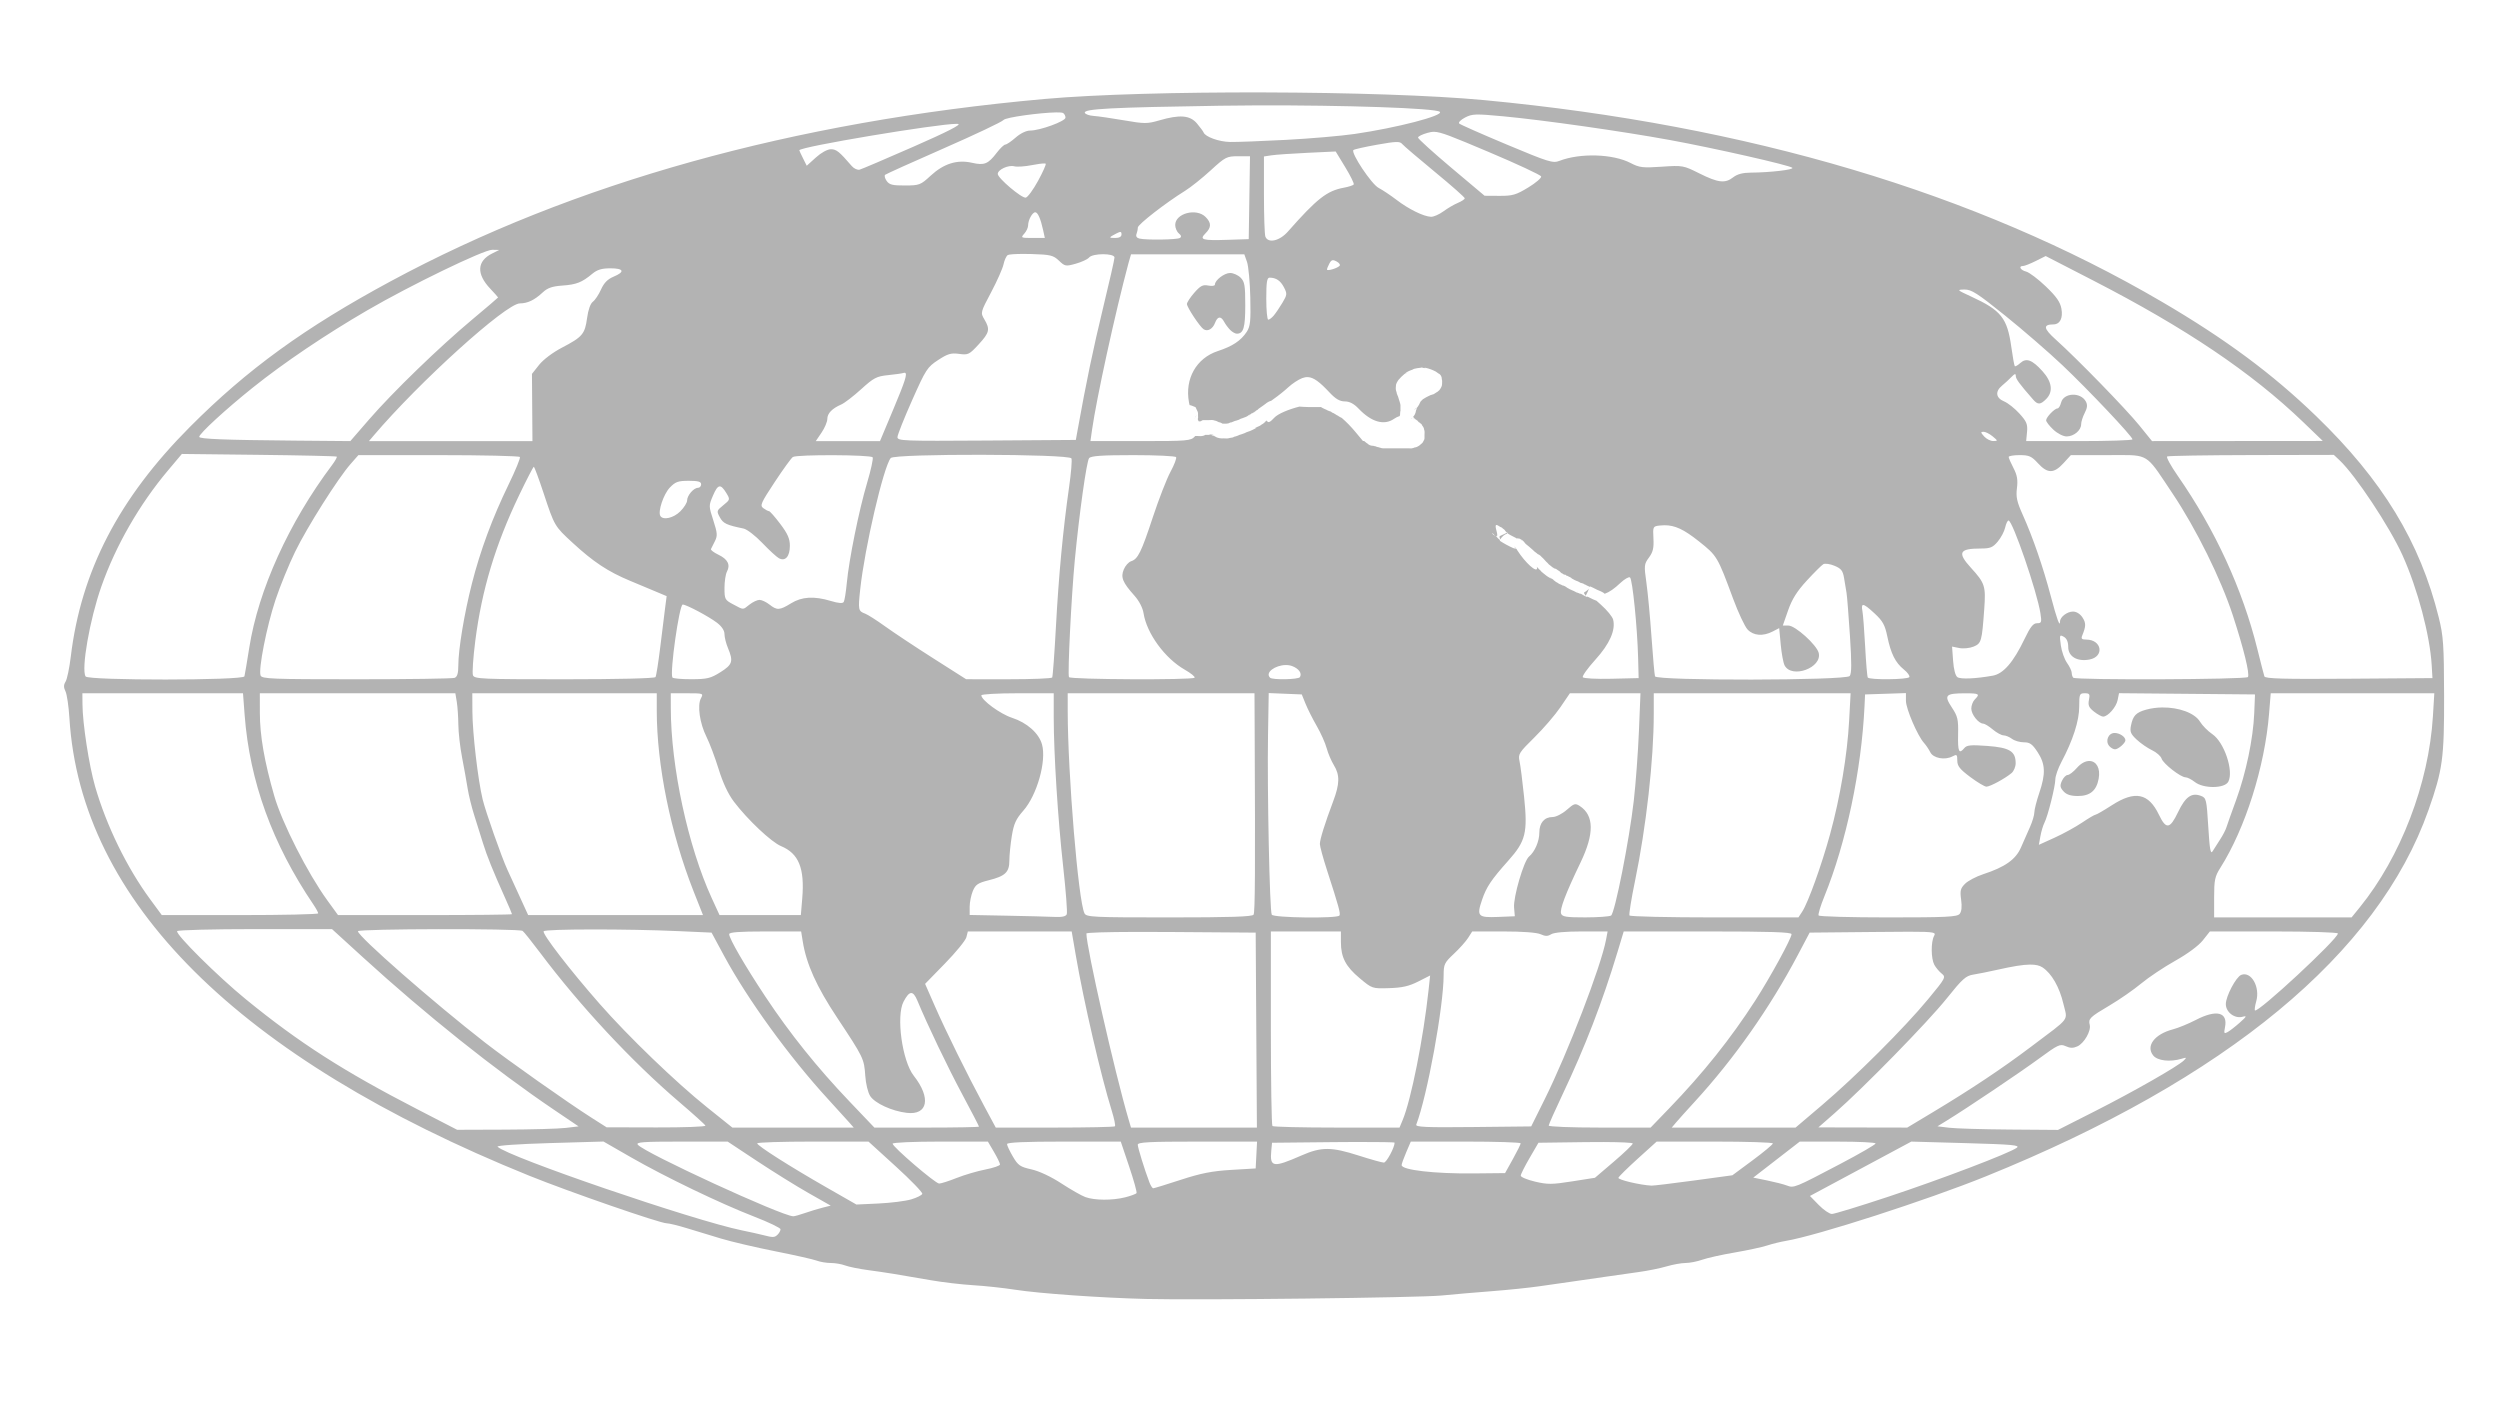 <?xml version="1.0" encoding="UTF-8" standalone="no"?>
<!-- Creator: CorelDRAW X7 -->

<svg
   xmlns:dc="http://purl.org/dc/elements/1.1/"
   xmlns:cc="http://creativecommons.org/ns#"
   xmlns:rdf="http://www.w3.org/1999/02/22-rdf-syntax-ns#"
   xmlns:svg="http://www.w3.org/2000/svg"
   xmlns="http://www.w3.org/2000/svg"
   xmlns:sodipodi="http://sodipodi.sourceforge.net/DTD/sodipodi-0.dtd"
   xmlns:inkscape="http://www.inkscape.org/namespaces/inkscape"
   xml:space="preserve"
   width="80"
   height="45"
   version="1.1"
   style="clip-rule:evenodd;fill-rule:evenodd;image-rendering:optimizeQuality;shape-rendering:geometricPrecision;text-rendering:geometricPrecision"
   viewBox="0 0 2116.667 1190.625"
   id="svg88"
   sodipodi:docname="HUniversal.svg"
   inkscape:version="0.92.0 r15299"><sodipodi:namedview
     pagecolor="#ffffff"
     bordercolor="#666666"
     borderopacity="1"
     objecttolerance="10"
     gridtolerance="10"
     guidetolerance="10"
     inkscape:pageopacity="0"
     inkscape:pageshadow="2"
     inkscape:window-width="1366"
     inkscape:window-height="705"
     id="namedview90"
     showgrid="true"
     inkscape:zoom="5.6568543"
     inkscape:cx="43.936385"
     inkscape:cy="48.562775"
     inkscape:window-x="-8"
     inkscape:window-y="-8"
     inkscape:window-maximized="1"
     inkscape:current-layer="svg88"
     units="px"><inkscape:grid
       type="xygrid"
       id="grid4569" /></sodipodi:namedview><defs
     id="defs4"><style
       type="text/css"
       id="style2"><![CDATA[
    .str1 {stroke:black;stroke-width:7.62;stroke-opacity:0.102}
    .str0 {stroke:black;stroke-width:10.58}
    .fil1 {fill:none;fill-rule:nonzero}
    .fil0 {fill:white;fill-rule:nonzero}
    .fil2 {fill:black;fill-rule:nonzero;fill-opacity:0.302}
    .fil3 {fill:#00B28D;fill-rule:nonzero;fill-opacity:0.6}
   ]]></style></defs><g
     id="Background_x0020_Layer"
     transform="translate(0,-2619.375)"></g><path
     id="path5915"
     style="fill:#b3b3b3;stroke-width:1.977"
     d="m 1070.485,78.248 c -71.282,-0.191 -142.517,1.636 -186.174,5.552 C 671.507,102.89 485.195,154.836 330.802,238.128 258.029,277.387 209.333,312.715 160.772,361.481 100.586,421.923 68.64,483.534 59.928,555.979 c -1.154,9.593 -3.131,19.104 -4.398,21.132 -1.718,2.751 -1.738,4.846 -0.081,8.255 1.222,2.513 2.715,12.672 3.321,22.572 9.488,154.985 142.974,287.865 389.212,387.451 33.693,13.626 110.813,40.333 116.473,40.333 1.91,0 9.499,1.836 16.861,4.081 7.362,2.245 20.499,6.233 29.197,8.861 8.698,2.628 29.319,7.458 45.823,10.738 16.504,3.28 32.355,6.857 35.221,7.946 2.866,1.089 8.205,1.981 11.869,1.981 3.663,0 9.116,0.933 12.116,2.074 3.001,1.141 11.735,2.918 19.406,3.95 14.814,1.992 24.96,3.628 53.406,8.61 9.743,1.706 25.756,3.584 35.584,4.174 9.828,0.59 25.875,2.32 35.661,3.846 20.341,3.171 72.955,6.879 110.705,7.803 45.806,1.122 230.749,-1.034 250.074,-2.915 10.329,-1.006 29.753,-2.674 43.163,-3.711 13.409,-1.036 31.202,-2.874 39.538,-4.085 8.336,-1.211 20.937,-3.014 28.005,-4.008 7.067,-0.994 19.521,-2.793 27.676,-3.996 8.155,-1.203 21.054,-3.04 28.665,-4.081 7.611,-1.041 18.225,-3.19 23.587,-4.776 5.362,-1.586 12.59,-2.884 16.062,-2.884 3.471,0 9.848,-1.247 14.17,-2.772 4.321,-1.525 16.625,-4.268 27.34,-6.093 10.715,-1.825 23.08,-4.489 27.479,-5.919 4.399,-1.43 11.556,-3.191 15.903,-3.915 26.19,-4.36 119.617,-34.508 169.443,-54.677 203.711,-82.458 331.844,-188.509 374.718,-310.137 12,-34.045 13.336,-43.793 13.201,-96.867 -0.105,-43.179 -0.598,-50.36 -4.517,-66.179 -15.844,-63.925 -47.644,-116.172 -103.666,-170.324 -37.286,-36.041 -77.021,-65.493 -130.901,-97.029 -157.375,-92.108 -350.228,-149.502 -573.293,-170.617 -43.856,-4.151 -115.185,-6.361 -186.467,-6.552 z m -6.603,10.981 c 73.785,-0.256 151.88,2.297 155.192,5.46 3.353,3.2 -36.318,13.504 -72.063,18.718 -11.539,1.683 -37.783,3.943 -58.318,5.023 -20.535,1.08 -41.785,1.878 -47.221,1.772 -9.422,-0.183 -20.967,-4.33 -22.429,-8.058 -0.376,-0.959 -2.899,-4.381 -5.61,-7.602 -5.874,-6.982 -14.463,-7.69 -31.858,-2.633 -10.26,2.981 -12.49,2.978 -29.958,-0.037 -10.38,-1.792 -21.916,-3.466 -25.637,-3.718 -3.722,-0.252 -7.098,-1.451 -7.495,-2.668 -1.089,-3.326 22.051,-4.533 114.268,-5.965 10.135,-0.158 20.587,-0.253 31.128,-0.29 z m -169.582,5.946 c 3.012,-0.045 5.131,0.115 5.807,0.533 1.098,0.678 1.996,2.433 1.996,3.9 0,3.043 -21.628,10.938 -29.966,10.938 -3.268,0 -8.203,2.393 -12.232,5.931 -3.715,3.262 -7.646,5.931 -8.734,5.931 -1.086,0 -4.34,3.101 -7.232,6.892 -7.329,9.609 -10.533,10.915 -20.954,8.537 -12.576,-2.87 -23.884,0.646 -34.997,10.888 -8.592,7.919 -9.532,8.28 -21.761,8.332 -10.549,0.045 -13.262,-0.631 -15.533,-3.873 -1.51,-2.16 -2.091,-4.494 -1.286,-5.185 0.805,-0.691 23.206,-10.795 49.777,-22.452 26.572,-11.657 49.256,-22.414 50.41,-23.904 1.836,-2.371 31.652,-6.281 44.704,-6.467 z m 355.767,1.815 c 4.394,-0.142 10.962,0.386 22.699,1.486 33.884,3.176 100.761,12.69 140.98,20.058 37.784,6.922 101.478,21.364 103.759,23.526 1.692,1.605 -18.893,4.005 -35.19,4.1 -6.739,0.037 -11.457,1.287 -14.827,3.923 -6.882,5.383 -12.691,4.724 -28.665,-3.251 -13.613,-6.796 -14.13,-6.89 -31.869,-5.684 -16.134,1.097 -18.909,0.77 -26.371,-3.12 -14.94,-7.787 -42.872,-8.617 -60.372,-1.795 -5.442,2.122 -9.104,0.98 -44.48,-13.846 -21.202,-8.885 -39.319,-16.888 -40.26,-17.784 -0.94,-0.896 1.284,-3.185 4.942,-5.085 3.037,-1.577 5.258,-2.387 9.653,-2.529 z m -440.132,7.873 c 0.52,0.003 0.937,0.022 1.239,0.067 3.098,0.454 -9.209,6.735 -37.738,19.255 -23.283,10.218 -43.805,18.973 -45.607,19.456 -1.802,0.483 -4.797,-0.883 -6.652,-3.035 -10.604,-12.299 -13.015,-14.243 -17.653,-14.243 -2.978,0 -8.18,2.85 -12.761,6.989 l -7.734,6.985 -3.143,-6.301 c -1.729,-3.466 -3.147,-6.52 -3.147,-6.788 0,-2.931 117.077,-22.455 133.196,-22.383 z m 404.258,6.741 c 5.764,0.091 14.62,3.728 46.271,17.093 23.99,10.13 43.957,19.444 44.368,20.692 0.411,1.248 -4.526,5.473 -10.974,9.39 -10.281,6.245 -13.276,7.11 -24.317,7.043 l -12.591,-0.077 -28.171,-23.711 c -15.493,-13.042 -28.17,-24.536 -28.17,-25.545 0,-1.009 3.655,-2.821 8.12,-4.023 1.964,-0.529 3.542,-0.892 5.463,-0.861 z m -32.313,8.653 c 3.045,-0.088 4.318,0.471 5.286,1.637 1.252,1.509 13.686,12.131 27.629,23.607 13.944,11.475 25.352,21.541 25.352,22.367 0,0.827 -2.608,2.583 -5.795,3.904 -3.188,1.32 -8.697,4.545 -12.244,7.162 v -0.003 c -3.547,2.617 -8.279,4.699 -10.514,4.622 -6.19,-0.213 -18.84,-6.415 -29.116,-14.278 -5.081,-3.887 -11.936,-8.464 -15.235,-10.17 -6.018,-3.112 -23.713,-29.697 -21.344,-32.066 0.643,-0.643 9.68,-2.678 20.082,-4.525 8.042,-1.428 12.856,-2.166 15.9,-2.255 z m -51.004,8 8.073,13.255 c 4.44,7.289 7.683,13.877 7.212,14.641 -0.471,0.764 -4.204,2.001 -8.293,2.749 -14.393,2.632 -22.687,9.133 -47.514,37.232 -7.032,7.96 -16.749,10.103 -19.015,4.197 -0.665,-1.72 -1.202,-17.693 -1.202,-35.495 v -32.367 l 6.425,-0.973 c 3.533,-0.536 17.202,-1.486 30.372,-2.108 z m -82.662,4.035 h 10.12 l -0.538,35.089 -0.538,35.089 -17.637,0.575 c -21.742,0.711 -24.399,-0.052 -18.981,-5.471 5.077,-5.047 5.088,-8.87 0.075,-13.884 -7.788,-7.788 -25.699,-3.058 -25.699,6.788 0,2.523 1.376,5.731 3.058,7.128 2.117,1.756 2.379,2.96 0.853,3.904 h -0.03 c -2.414,1.492 -28.421,1.858 -34.205,0.483 -2.239,-0.532 -3.174,-1.977 -2.471,-3.811 0.625,-1.625 1.135,-4.115 1.135,-5.537 0,-2.578 23.694,-20.99 40.005,-31.086 4.735,-2.93 14.485,-10.714 21.669,-17.298 12.422,-11.383 13.562,-11.969 23.186,-11.969 z m -164.065,6.116 c 0.655,0.005 1.078,0.067 1.208,0.201 0.524,0.524 -2.405,7.092 -6.506,14.595 -4.101,7.503 -8.773,13.866 -10.386,14.139 -3.481,0.59 -23.692,-16.531 -23.692,-20.07 0,-3.624 8.966,-7.775 13.966,-6.467 2.387,0.625 9.139,0.17 15.004,-1.008 4.399,-0.881 8.44,-1.404 10.406,-1.39 z m -7.626,41.329 c 2.161,0 4.572,5.507 6.707,15.321 l 1.398,6.425 h -10.351 c -9.899,0 -10.204,-0.155 -7.074,-3.614 1.799,-1.988 3.27,-5.162 3.27,-7.05 0,-4.523 3.581,-11.081 6.05,-11.081 z m 72.183,16.688 c 0.651,0.105 0.842,0.766 0.842,2.023 0,1.97 -1.848,3.035 -5.271,3.035 -5.795,0 -5.72,-0.353 0.823,-3.757 1.843,-0.959 2.955,-1.407 3.606,-1.301 z m -531.925,15.074 5.931,0.12 -6.066,3.031 c -12.806,6.391 -13.417,17.196 -1.676,29.645 3.715,3.939 6.753,7.339 6.753,7.556 0,0.216 -9.713,8.507 -21.587,18.425 -28.031,23.414 -67.435,61.566 -87.569,84.789 l -15.954,18.406 -46.669,-0.406 c -59.843,-0.522 -81.26,-1.364 -81.26,-3.193 0,-2.714 22.552,-23.436 45.468,-41.781 26.221,-20.99 61.5,-44.799 96.867,-65.372 36.464,-21.212 98.72,-51.363 105.763,-51.221 z m 449.487,3.49 c 2.248,-0.006 4.658,0.03 7.112,0.1 16.069,0.485 18.386,1.046 23.197,5.61 5.106,4.844 5.744,4.957 14.294,2.564 4.922,-1.378 9.964,-3.729 11.205,-5.224 3.092,-3.725 21.541,-3.732 21.541,-0.008 0,1.491 -4.392,20.84 -9.761,42.997 -8.283,34.181 -14.163,62.413 -21.56,103.546 l -1.421,7.907 -75.553,0.518 c -71.058,0.487 -75.547,0.31 -75.457,-2.965 0.052,-1.916 5.629,-15.937 12.398,-31.159 11.63,-26.155 12.838,-28.025 21.993,-34.016 8.19,-5.36 10.944,-6.168 17.799,-5.228 7.661,1.05 8.571,0.608 16.46,-7.95 9.271,-10.059 9.913,-12.814 4.938,-21.236 -3.393,-5.744 -3.36,-5.881 5.73,-23.039 5.028,-9.493 9.747,-20.14 10.487,-23.661 0.738,-3.521 2.356,-7.031 3.599,-7.799 0.932,-0.575 6.255,-0.938 13,-0.957 z m 91.338,0.332 h 47.962 47.958 l 2.267,6.425 c 1.248,3.534 2.507,17.1 2.799,30.147 0.456,20.339 0,24.504 -3.119,29.209 -4.923,7.4 -11.97,12.071 -24.321,16.12 -18.277,5.991 -28.162,23.521 -24.483,43.422 0.137,0.743 0.339,1.57 0.509,2.359 1.346,0.081 2.66,0.874 5.043,1.737 2.241,4.986 2.151,3.516 2.108,6.962 0.075,1.16 0.146,2.379 -0.142,3.498 0.253,0.482 0.493,0.969 0.652,1.487 0.117,0.003 0.201,-0.003 0.34,0.003 0.198,0.008 0.395,0.03 0.591,0.045 0.376,-0.196 0.711,-0.347 0.502,-0.12 -0.052,0.052 -0.113,0.093 -0.166,0.143 0.06,0.006 0.123,0.008 0.186,0.016 0,0.002 0.093,0.016 0.085,0.022 2.026,-1.082 1.424,-1.1 3.135,-1.1 1.208,-0.003 2.415,-0.016 3.622,0.016 1.54,0.037 3.078,-0.306 4.606,0.116 0.194,0.08 0.386,0.161 0.579,0.239 0.122,0.016 0.318,0.022 0.409,0.045 0.902,0.164 1.723,0.631 2.564,0.996 0.144,0.06 0.262,0.165 0.386,0.259 0.537,0.125 1.079,0.236 1.602,0.409 0.545,0.181 1.192,0.544 1.795,0.923 0.093,-10e-4 0.184,-0.002 0.294,-0.003 0.172,-0.003 0.342,-0.008 0.513,-0.016 0.255,-0.003 1.836,-0.016 2.34,0.052 0.081,-0.022 0.06,-0.022 0.108,-0.037 0.562,-0.107 1.131,-0.162 1.699,-0.228 0.512,-0.255 1.027,-0.503 1.564,-0.699 0.461,-0.168 0.953,-0.246 1.44,-0.301 0.134,-0.067 0.268,-0.137 0.409,-0.197 0.635,-0.276 1.287,-0.53 1.931,-0.795 0.568,-0.12 1.101,-0.359 1.668,-0.475 0.126,-0.022 -0.456,0.245 -0.336,0.201 0.56,-0.204 1.11,-0.456 1.664,-0.684 -0.217,0.229 -0.114,0.096 0.475,-0.155 -0.926,0.613 -0.164,0.096 1.433,-0.711 0.545,-0.276 1.139,-0.454 1.722,-0.641 0.142,-0.045 -0.515,0.27 -0.374,0.22 0.568,-0.21 1.117,-0.465 1.676,-0.699 0.269,-0.093 0.53,-0.199 0.807,-0.282 0.09,-0.03 -0.329,0.199 -0.247,0.158 4.013,-1.837 2.047,-0.963 2.07,-0.977 0,-0.002 0,-0.003 0,-0.008 0,0 0,-0.016 0,-0.016 0,-0.006 0,0.008 0.172,-0.077 1.204,-0.93 1.553,-1.158 2.857,-1.656 0.239,-0.32 0.456,-0.513 1.347,-1.081 0.179,-0.114 -0.336,0.26 -0.501,0.39 0.224,-0.103 0.456,-0.199 0.687,-0.297 0.112,-0.091 0.232,-0.202 0.306,-0.244 0.164,-0.084 0.486,-0.22 0.747,-0.34 0.321,-0.223 0.65,-0.431 0.969,-0.66 0.075,-0.052 0.075,-0.052 0.127,-0.112 -0.262,0.128 -1.944,1.186 0.12,-0.112 -0.075,0.037 -0.075,0.052 -0.12,0.112 0,-0.016 0.12,-0.067 0.112,-0.06 0.767,-0.63 0.905,-0.765 2.105,-1.402 0.075,-0.052 0.082,-0.109 0.12,-0.162 0.344,-0.425 0.829,-0.716 1.259,-1.054 1.617,-1.271 3.439,-2.235 5.011,-3.568 1.787,-1.515 3.512,-2.392 5.069,-2.772 0.635,-0.509 1.334,-1.032 2.166,-1.602 3.533,-2.421 9.094,-6.877 12.356,-9.9 3.262,-3.023 8.496,-6.462 11.633,-7.645 1.693,-0.639 3.293,-0.948 4.911,-0.865 4.852,0.25 9.886,4.025 18.244,12.962 5.155,5.513 8.721,7.602 12.973,7.602 3.983,0 7.726,1.961 11.668,6.108 10.873,11.436 21.651,14.508 30.105,8.587 1.532,-1.073 3.056,-1.806 4.556,-2.243 0.105,-0.22 0.254,-0.615 0.374,-0.822 0.075,-0.458 0.142,-0.956 0.172,-1.236 0,-0.134 0,-0.002 -0.075,-0.1 v -0.212 c 0.284,-2.47 0.112,-1.231 0.396,-2.599 0,-0.112 0,-0.227 -0.075,-0.34 -0.075,-1.35 0,-2.702 0,-4.054 -0.239,-1.728 -0.908,-3.353 -1.393,-5.019 -0.411,-1.145 -0.598,-2.371 -1.22,-3.433 -0.65,-1.773 -0.538,-1.459 -0.665,-2.444 0,-0.016 0,-0.022 0,-0.037 0,0.052 0,0.067 0,0.105 0,0.052 -0.075,-0.099 -0.075,-0.151 0,-0.052 -0.075,-0.163 -0.075,-0.244 -0.441,-1.004 -0.575,-2.106 -0.553,-3.197 0,-0.405 0.112,-0.869 0.105,-1.282 -0.149,-2.141 1.092,-3.917 2.209,-5.599 1.44,-1.794 3.151,-3.329 4.872,-4.842 0.157,-0.14 0.321,-0.279 0.486,-0.417 -0.306,-0.045 1.205,-0.812 1.526,-1.139 0.082,-0.088 0.12,-0.143 0.127,-0.17 -0.441,0.198 -0.194,0.016 -0.075,-0.022 0,-0.008 0.075,-0.003 0.075,0.022 0.276,-0.125 0.772,-0.374 1.842,-0.95 0.62,-0.291 1.255,-0.515 1.888,-0.768 0.097,-0.037 -0.381,0.136 -0.291,0.089 0.254,-0.131 0.515,-0.232 0.78,-0.34 0.187,-0.077 -0.366,0.164 -0.553,0.247 1.045,-0.109 1.69,-0.845 2.637,-1.1 1.748,-0.471 3.513,-0.69 5.306,-0.869 0.433,-0.158 0.717,-0.222 0.95,-0.232 0.687,-0.03 0.883,0.454 3.224,0.548 0.433,0.016 -0.806,-0.327 -1.208,-0.49 0.448,0.067 0.9,0.137 1.351,0.205 3.035,0.663 5.98,1.766 8.726,3.224 0.075,0.089 0.687,0.557 2.661,1.919 0.164,0.111 -0.209,-0.229 -0.389,-0.44 v -0.008 c 0,-0.03 -0.075,-0.037 -0.075,-0.06 -0.075,-0.075 0.179,0.128 0.202,0.162 1.293,0.872 2.038,1.673 2.49,3.444 0.105,0.426 0.12,0.871 0.12,1.313 0.396,1.185 0.291,2.453 0.239,3.699 0.142,2.188 -1.06,3.985 -2.286,5.656 -0.516,0.448 -0.999,0.927 -1.54,1.34 -0.291,0.223 -0.635,0.371 -0.954,0.56 -0.59,0.354 -1.142,0.74 -1.718,1.116 -0.643,0.599 -1.526,0.551 -2.274,0.865 -0.075,0.022 -0.082,0.075 -0.127,0.093 -1.03,0.356 -1.29,0.406 -1.363,0.401 0,0.016 0,0.045 -0.112,0.155 -0.291,0.13 -0.575,0.264 -0.872,0.39 -0.194,0.08 -0.389,0.16 -0.583,0.239 0.075,-0.016 0.217,-0.067 0.172,-0.037 -0.254,0.152 -0.508,0.31 -0.787,0.406 -0.075,0.022 -0.224,0.081 -0.321,0.12 -0.441,0.292 -0.911,0.561 -1.37,0.768 -0.306,0.203 -0.628,0.39 -0.935,0.587 -0.104,0.067 -0.194,0.154 -0.306,0.212 -0.217,0.117 -0.441,0.221 -0.657,0.328 -0.127,0.105 -0.254,0.206 -0.381,0.309 -0.209,0.244 -0.628,0.684 -1.44,1.452 -0.075,0.052 -0.127,0.084 -0.194,0.128 -0.104,0.161 -0.127,0.204 -0.306,0.502 -0.075,0.108 0.269,-0.423 0.217,-0.309 -0.12,0.25 -0.545,0.978 -0.732,1.29 0.075,-0.045 0.135,-0.18 0.112,-0.128 -0.403,0.978 -1.124,2.269 -1.757,3.112 -0.224,0.303 -0.486,0.578 -0.732,0.865 0,-0.006 0,0.037 -0.097,0.139 v 0.037 c 0,0.037 0,0.075 -0.075,0.116 -0.232,1.136 -0.112,0.97 -0.508,1.888 0.075,-0.151 0.239,-0.602 0.179,-0.452 -0.374,0.941 -0.299,0.762 -0.389,0.992 -0.09,0.463 -0.172,0.927 -0.262,1.39 0,0.052 -0.075,0.111 -0.075,0.166 -0.172,0.457 -0.291,0.939 -0.523,1.367 -0.269,0.483 -0.456,0.801 -0.56,0.977 -0.314,0.38 -0.62,0.762 -0.93,1.143 0,0.022 0,0.045 0.075,0.067 0,0.016 -0.075,0.03 -0.075,0.045 0,0.008 -10e-4,0.016 0,0.022 0,-0.008 0.075,-0.045 0.075,-0.052 0.179,0.239 0.359,0.483 0.418,0.768 10e-4,0.002 0,0.016 0,0.016 0.284,0.199 0.88,0.842 1.074,0.996 0.075,0.037 -0.075,-0.096 -0.097,-0.143 0.239,0.211 0.471,0.426 0.71,0.637 0.075,0.075 0.075,0.067 0.105,0.131 0.075,0.022 0,0.006 0.075,0.022 -0.075,-0.052 -0.105,-0.105 -0.164,-0.155 0,-0.037 0,-0.03 -0.075,-0.067 -0.075,-0.086 0.112,0.1 0.232,0.224 0.344,0.113 -0.075,-0.03 0.373,0.123 -0.433,-0.318 0.575,0.314 0.802,0.545 0.12,0.12 0.217,0.259 0.321,0.39 -0.105,-0.067 -0.247,-0.165 -0.194,-0.112 0.075,0.037 0.082,0.077 0.12,0.116 0.105,0.045 0,0.008 0.142,0.06 0,-0.016 0,-0.03 0,-0.045 0.09,0.052 0.142,0.079 0.217,0.12 -0.202,-0.084 0,-0.008 -0.194,-0.078 0.112,0.143 0.239,0.277 0.351,0.425 0.075,0.052 0.105,0.106 0.157,0.158 0,-0.016 -0.075,-0.03 -0.075,-0.052 0.187,0.247 0.366,0.496 0.568,0.726 0.142,0.154 -0.104,-0.256 -0.299,-0.483 -0.075,-0.06 -0.127,-0.13 -0.194,-0.193 0,0.022 0.075,0.037 0.097,0.06 0,0.022 0.075,0.09 0.104,0.131 0.329,0.312 0.672,0.602 1.031,0.88 -0.149,-0.204 -0.321,-0.433 -0.418,-0.556 0,-0.045 0.097,0.06 0.15,0.093 0,0.016 0,0.03 0.075,0.045 -0.097,-0.109 -0.194,-0.214 -0.284,-0.328 -0.082,-0.111 0.142,0.152 0.291,0.328 0,0.002 0,0.006 0,0.008 0.172,0.2 0.329,0.415 0.493,0.622 0,-0.016 -0.127,-0.197 -0.284,-0.39 0.202,0.212 0.403,0.425 0.605,0.637 0.075,0.008 0.075,0.03 0.12,0.045 0,0.003 -0.075,-0.083 -0.075,-0.06 0,0.016 0.075,0.052 0.075,0.067 0.381,0.146 0.702,0.517 0.961,1.008 0.127,0.15 0.217,0.276 0.142,0.313 0.075,0.134 0.112,0.26 0.164,0.398 0.075,0.052 0.127,0.136 0.172,0.174 0.553,0.522 0.912,1.483 1.209,2.07 0.082,0.448 0.179,0.893 0.247,1.344 0.075,0.09 0.09,0.173 0.127,0.267 0.172,0.498 0.149,1.044 0.224,1.564 -0.075,0.872 -0.097,1.741 -0.075,2.614 v 2.209 c 0.075,1.664 -0.336,1.577 -1.498,4.019 -0.075,0.11 -0.284,0.302 -0.486,0.486 0,0.03 -0.082,0.101 -0.112,0.139 0,-0.008 -10e-4,-0.008 0,-0.016 0.262,-0.203 -0.835,1.037 -0.628,0.776 0.321,-0.407 0.441,-0.553 0.605,-0.761 -0.082,0.067 -0.09,0.079 -0.164,0.139 -2.02,1.601 -1.536,1.589 -2.181,1.873 -0.105,0.067 -0.217,0.143 -0.277,0.189 0,0.016 0,0.03 -0.075,0.052 -0.463,0.256 -0.888,0.583 -1.382,0.764 -0.433,0.16 -1.43,0.617 -1.676,0.536 -0.224,0.045 -0.456,0.087 -0.687,0.108 -0.284,0.287 -0.904,0.329 -1.32,0.471 -1.082,0.368 -2.162,0.327 -3.27,0.208 -0.642,-0.037 -1.301,0.016 -1.95,0.016 -1.063,-0.006 -2.125,-0.006 -3.189,-0.003 -1.059,0.002 -2.118,0 -3.178,0 -1.044,0 -2.091,0 -3.135,0 -0.899,0 -1.796,0 -2.695,0 h -2.814 -2.197 -2.505 c -1.033,0.045 -1.614,-0.203 -2.741,-0.552 0.284,0.141 -0.768,-0.187 -1.127,-0.294 -0.105,-0.03 -0.426,-0.123 -0.321,-0.093 0.284,0.078 0.974,0.181 0.861,0.143 0,-0.003 0.097,0.016 0.075,0.016 -0.755,-0.181 -1.525,-0.293 -2.282,-0.463 0,0.016 0,0 0,0.022 0,-0.008 0,-0.016 -0.075,-0.022 0,-0.003 0,-0.008 -0.075,-0.016 -0.12,-0.03 -0.463,-0.188 -0.344,-0.151 0.134,0.045 0.269,0.107 0.396,0.162 0,0.002 0,0.002 0,0.003 -0.717,-0.412 -0.329,-0.183 -0.725,-0.406 -0.359,-0.06 -0.725,-0.115 -1.081,-0.189 -0.075,-0.016 -0.127,-0.045 -0.194,-0.067 0,-0.006 0,-0.003 -0.075,-0.008 0,-0.008 -0.075,-0.022 -0.09,-0.037 0,-0.002 0,-0.002 0,-0.003 -0.291,-0.06 -0.583,-0.135 -0.869,-0.208 -1.318,0.016 -2.594,-0.303 -3.734,-1.015 -1.648,-1.306 -0.955,-0.863 -1.981,-1.475 -0.672,-0.452 -1.3,-0.982 -1.88,-1.56 h -1.02 l -6.425,-7.738 c -3.706,-4.464 -7.638,-8.444 -11.552,-11.842 -0.321,-0.144 -0.643,-0.296 -0.965,-0.444 -0.075,-0.016 -0.082,-0.022 -0.112,-0.045 -0.284,-0.174 -0.56,-0.348 -0.834,-0.533 -0.075,0.165 -0.758,-0.455 -1.054,-0.668 0,-0.022 -0.075,-0.06 -0.09,-0.081 0,-10e-4 0,-0.003 0,-0.003 -0.142,-0.052 -0.441,-0.184 -1.216,-0.583 -1.213,-0.625 -1.657,-1.275 -1.313,-0.784 -0.501,-0.336 -0.687,-0.473 -0.919,-0.664 v 0.003 c -0.471,-0.172 -1.266,-0.543 -1.695,-0.737 -1.078,-1.041 -1.482,-0.893 -2.572,-1.293 -1.157,-0.425 -1.127,-0.459 -2.177,-1.027 -1.219,-0.58 -2.514,-1.035 -3.68,-1.722 -0.232,-0.135 -0.448,-0.288 -0.665,-0.436 -0.075,-0.03 -0.306,-0.107 -0.508,-0.178 -0.643,0.045 -1.095,0.067 -1.992,0.067 -2.652,0.006 -5.303,-0.008 -7.954,-0.016 -1.593,-0.06 -3.187,-0.111 -4.78,-0.189 -0.956,-0.045 -1.911,-0.118 -2.865,-0.185 -0.157,-0.016 -0.284,-0.03 -0.433,-0.037 -8.967,2.262 -18.27,6.085 -21.387,9.529 -3.24,3.58 -5.105,4.543 -6.047,2.637 -0.299,0.285 -0.523,0.489 -0.381,0.267 0.09,-0.145 0.217,-0.264 0.329,-0.398 -0.075,-0.098 -0.082,-0.205 -0.119,-0.317 -0.892,0.708 -1.784,1.415 -2.675,2.124 0.433,-0.185 1.597,-0.919 1.301,-0.552 -0.194,0.244 -0.493,0.368 -0.799,0.475 -0.456,0.324 -0.931,0.63 -1.394,0.946 -0.134,0.087 -0.657,0.414 -1.124,0.695 -1.217,1.349 -6.646,2.791 -4.741,2.633 0.075,-0.008 0.105,-0.016 0.135,-0.03 0.269,-0.111 0.965,-0.64 0.76,-0.433 -0.965,0.976 -2.394,1.567 -3.583,2.139 0.777,-0.213 0,-0.006 -1.147,0.471 -0.209,0.087 0.833,-0.331 0.635,-0.22 -1.065,0.607 -2.281,0.964 -3.441,1.324 0.142,-0.03 0.568,-0.146 0.426,-0.096 -0.62,0.223 -1.251,0.394 -1.869,0.618 -0.075,0.022 0.127,-0.006 0.194,-0.008 -0.097,0.037 -0.194,0.067 -0.291,0.104 -0.329,0.214 -0.71,0.356 -1.058,0.536 -1.938,0.726 -3.001,1.13 -4.965,1.668 -8e-4,0.008 0.022,0.003 0,0.022 -0.269,0.279 -0.686,0.358 -1.042,0.506 -1.484,0.615 -1.772,0.639 -2.606,0.776 -1.224,0.755 -2.587,1.056 -3.985,1.12 -0.381,0.106 -0.767,0.201 -1.151,0.301 -1.39,0.316 -2.78,0.022 -4.178,0.06 -2.331,0.156 -4.354,-0.113 -6.533,-1.154 -0.568,-0.403 -1.114,-0.822 -1.691,-1.209 -0.188,-0.127 0.372,0.27 0.529,0.433 0,0.03 -0.142,-0.037 -0.113,-0.008 0.097,0.093 0.471,0.245 0.336,0.22 -1.476,-0.278 -2.121,-0.691 -3.255,-1.34 -0.162,0.117 -2.251,0.088 -2.49,0.085 -0.75,-0.016 -1.501,-0.008 -2.251,-0.008 -0.198,0.108 -0.398,0.21 -0.591,0.324 -0.105,0.06 0.463,-0.143 0.351,-0.096 -0.441,0.184 -0.896,0.34 -1.343,0.51 -1.829,0.652 -3.698,0.196 -5.564,0.235 -0.495,0.022 -0.957,0.03 -1.409,0.03 -0.12,0.135 -0.213,0.25 -0.344,0.394 -3.298,3.645 -6.25,3.896 -45.947,3.896 h -42.42 l 1.332,-9.39 c 3.784,-26.733 19.635,-99.252 30.896,-141.346 z m 206.177,162.381 c 0,7.5e-4 0,-7.5e-4 0,0 0.187,0.037 0.53,0.108 0.403,0.075 -0.164,-0.045 -0.336,-0.067 -0.5,-0.104 0,0.016 0.075,0.022 0.097,0.03 z m 35.132,-22.329 c 0,-0.002 0,-0.002 0,-0.003 0.075,0.06 0.127,0.116 0.194,0.174 -0.075,-0.06 -0.09,-0.078 -0.179,-0.17 z m -182.54,1.421 c -0.43,0.08 -0.353,0.045 -0.351,0.03 -0.246,0.209 -0.517,0.387 -0.807,0.545 0.433,-0.211 0.861,-0.416 1.158,-0.575 z m 715.635,-140.006 40.221,20.703 c 78.569,40.443 134.206,77.963 177.9,119.971 v 0.003 l 16.518,15.885 -72.302,0.06 -72.307,0.06 -10.722,-13.255 c -11.236,-13.886 -52.617,-56.408 -70.716,-72.662 -10.507,-9.436 -11.039,-12.811 -2.027,-12.896 5.571,-0.052 8.217,-5.287 6.749,-13.352 -1.02,-5.604 -4.271,-10.235 -13.208,-18.8 -6.521,-6.25 -14.021,-11.908 -16.665,-12.572 -4.843,-1.216 -6.74,-4.73 -2.552,-4.73 1.24,0 6.048,-1.894 10.684,-4.209 z m -603.27,3.517 c 0.772,0.045 1.715,0.429 2.977,1.104 2.246,1.202 3.319,2.893 2.386,3.757 -2.365,2.193 -10.591,4.529 -10.591,3.008 0,-0.688 0.929,-2.984 2.061,-5.1 1.062,-1.983 1.879,-2.844 3.167,-2.768 z m -611.973,6.877 c 11.493,0 12.606,2.953 2.679,7.101 -5.002,2.09 -8.077,5.241 -10.583,10.838 -1.943,4.34 -5.046,8.999 -6.896,10.352 -2.077,1.519 -3.958,6.829 -4.915,13.881 -1.834,13.511 -3.899,15.933 -21.348,25.043 -7.705,4.022 -15.776,10.109 -19.282,14.541 l -6.031,7.622 0.208,28.456 0.212,28.456 h -69.214 -69.214 l 3.769,-4.432 c 38.734,-45.601 112.201,-112.059 123.987,-112.157 6.696,-0.052 12.408,-2.811 19.468,-9.39 3.989,-3.717 7.98,-5.098 16.468,-5.703 12.011,-0.855 16.588,-2.651 25.371,-9.958 4.2,-3.494 8.006,-4.649 15.321,-4.649 z m 524.705,3.954 c -4.882,0 -12.85,6.097 -12.85,9.834 0,1.06 -2.507,1.427 -5.571,0.815 -4.626,-0.925 -6.639,0.099 -11.861,6.046 -3.459,3.94 -6.255,8.246 -6.255,9.568 0.045,2.863 11.07,19.491 14.213,21.433 3.398,2.1 7.619,-0.307 9.579,-5.463 2.153,-5.66 4.988,-5.981 7.722,-0.873 1.119,2.09 3.435,5.203 5.151,6.919 1.716,1.716 4.216,3.12 5.552,3.12 5.674,0 7.17,-5.038 7.17,-24.12 0,-16.737 -0.538,-19.909 -3.954,-23.325 -2.174,-2.175 -6.178,-3.954 -8.896,-3.954 z m 33.445,3.954 c 5.492,0 9.247,2.536 12.197,8.243 2.781,5.378 2.684,6.307 -1.386,13.105 -2.41,4.024 -5.705,8.874 -7.325,10.776 -1.621,1.903 -3.698,3.46 -4.617,3.46 -0.918,0 -1.672,-8.006 -1.672,-17.792 0,-14.041 0.59,-17.792 2.803,-17.792 z m 588.281,10.058 c 5.937,-0.101 10.841,3.037 34.511,22.093 15.174,12.216 36.97,31.092 48.433,41.947 22.082,20.908 59.293,60.308 59.367,62.8 0,0.815 -20.236,1.483 -45,1.483 h -45.024 l 0.732,-7.695 c 0.627,-6.584 -0.299,-8.833 -6.394,-15.583 -3.92,-4.339 -9.785,-8.994 -13.035,-10.34 -7.026,-2.91 -7.735,-8.417 -1.715,-13.352 2.308,-1.892 5.867,-5.167 7.908,-7.274 2.835,-2.928 3.71,-3.148 3.71,-0.934 0,2.549 2.987,6.613 14.768,20.089 3.898,4.459 6.077,4.36 10.931,-0.494 6.163,-6.163 5.05,-14.591 -3.12,-23.634 -8.728,-9.662 -13.69,-11.475 -18.78,-6.869 -2.103,1.904 -4.189,3.095 -4.629,2.649 -0.441,-0.447 -1.766,-7.741 -2.942,-16.213 -3.406,-24.525 -8.565,-31.03 -33.827,-42.657 -12.328,-5.674 -12.551,-5.903 -5.892,-6.016 z m -469.901,69.677 c -0.963,0.446 -3.226,1.48 -3.668,1.56 -0.075,0.008 -0.075,0.002 -0.097,0.003 -0.127,0.135 -0.247,0.273 -0.374,0.409 4.758,-2.277 5.095,-2.419 4.132,-1.973 z m -427.228,0.784 c 2.509,0.35 0.233,7.184 -9.456,30.29 l -11.56,27.572 h -27.178 -27.182 l 4.884,-7.197 c 2.685,-3.957 4.88,-9.154 4.88,-11.552 0,-4.712 4.035,-8.891 11.861,-12.282 2.718,-1.178 10.279,-6.991 16.803,-12.919 10.605,-9.638 13.012,-10.899 22.734,-11.9 5.98,-0.616 11.762,-1.421 12.85,-1.792 0.546,-0.186 1.004,-0.27 1.363,-0.22 z M 1202.282,326.283 c 0,0.06 0,0.096 -0.075,0.155 0,0.003 0,0.016 0.075,0.016 0,-0.126 0,-0.084 0,-0.158 0,-0.003 0,-0.008 0,-0.016 z m 552.424,7.9 c -4.438,0.191 -8.595,2.466 -9.657,6.699 -0.68,2.702 -2.022,4.911 -2.992,4.911 -2.495,0 -9.673,7.476 -9.673,10.077 0,1.195 2.763,4.753 6.139,7.907 3.472,3.243 8.345,5.738 11.213,5.738 6.133,-5e-5 12.301,-5.16 12.301,-10.29 0,-2.06 1.363,-6.377 3.027,-9.595 2.221,-4.295 2.482,-6.862 0.988,-9.653 -2.191,-4.094 -6.91,-5.986 -11.347,-5.795 z m -636.14,10.429 c 0,0.022 0.075,0.052 0.09,0.077 0,0.002 -0.075,0.001 0,0.008 0,0.016 0.075,0.03 0.127,0.052 -0.075,-0.045 -0.142,-0.09 -0.209,-0.135 0,0 0,0 0,0 z m 81.519,0.1 c 0,-0.03 -0.097,0.06 -0.329,0.274 v 0.135 c 0,-0.008 0,-0.008 0,-0.016 0,-0.022 0,-0.008 0.075,-0.016 0.194,-0.221 0.299,-0.356 0.306,-0.383 z m -0.374,0.409 c 0,0.016 0,0.016 -0.075,0.03 0,0.06 0,0.067 0,0.116 0,-0.008 0,-0.03 0,-0.037 z m -0.075,0.037 c -0.09,0.06 -0.105,0.075 -0.194,0.127 0,0.052 -0.075,0.126 -0.09,0.178 -0.127,0.156 -0.269,0.282 -0.403,0.413 0.276,-0.235 0.478,-0.419 0.657,-0.595 0,-0.067 0,-0.06 0,-0.123 z m -0.194,0.127 c 0,-0.016 0,-0.022 0,-0.037 0,0.022 -0.075,0.06 -0.09,0.085 0,-0.016 0,-0.03 0.075,-0.045 z m -0.075,0.045 c -2.441,1.51 -2.062,1.754 -1.104,1.081 0.804,-0.813 0.784,-0.77 1.104,-1.081 z m -134.52,1.548 c -0.254,0.145 -0.635,0.357 -0.463,0.282 0.179,-0.081 0.247,-0.128 0.404,-0.205 0,-0.022 0.075,-0.052 0.075,-0.078 z m 134.165,0.205 c -0.075,0.214 -0.082,0.43 -0.12,0.645 0,-0.037 0.075,-0.109 0.075,-0.131 0.075,-0.168 0.097,-0.683 0.075,-0.513 z m -136.145,1.124 c 0.075,-0.037 -0.12,0.067 -0.112,0.06 -0.075,0.03 -0.075,0.045 -0.105,0.085 0.075,-0.052 0.15,-0.096 0.217,-0.146 z m -0.217,0.146 c -0.075,0.03 -0.09,0.06 -0.134,0.089 -0.09,0.082 -0.277,0.237 -0.202,0.181 0.232,-0.176 0.187,-0.15 0.329,-0.27 z m 0.845,-0.089 c -0.172,0.045 -1.162,0.474 -1.946,0.838 -0.172,0.118 -0.344,0.233 -0.515,0.347 0.786,-0.335 1.57,-0.674 2.32,-1.081 0.164,-0.088 0.194,-0.119 0.142,-0.104 z m -2.459,1.185 c -0.179,0.077 -0.359,0.158 -0.538,0.235 -0.276,0.231 -0.56,0.5 -0.373,0.386 0.314,-0.19 0.605,-0.418 0.911,-0.622 z m 124.573,1.479 c 0,0.016 0,0.016 0,0.03 0,-0.003 0,-0.03 0,-0.03 z m 0,0.03 c 0,0.022 -0.112,0.131 -0.142,0.208 0,0.045 0,0.096 -0.075,0.143 0.075,-0.131 0.097,-0.166 0.194,-0.351 z m -127.303,0.602 c -0.112,0.067 -0.224,0.128 -0.329,0.205 -0.291,0.214 -0.844,1.162 -0.605,0.896 0.448,-0.492 0.702,-0.813 0.931,-1.1 z m -45.325,0.128 c -0.429,0.674 -0.883,1.331 -1.324,1.996 0.699,-0.551 1.757,-2.677 1.324,-1.996 z m 172.316,0.003 c -0.075,0.142 -0.09,0.283 -0.142,0.425 0,0.108 0,0.096 0,0.143 0,-0.006 0.075,-0.008 0.075,-0.016 0,-0.155 0.075,-0.299 0.082,-0.552 z m 10.595,0.022 c 0.075,0.117 0.075,0.095 0.082,0.197 -10e-4,-0.008 0,-0.016 0,-0.022 0,-0.06 -0.104,-0.232 -0.082,-0.174 z m -139.956,0.749 c -0.075,0.03 -0.097,0.06 -0.149,0.089 -0.082,0.067 -0.157,0.149 -0.12,0.116 0.187,-0.135 0.142,-0.111 0.269,-0.205 z m 140.697,0.433 c 0,0.016 -0.075,0.037 0,0.037 v -0.008 c 0,-0.008 0,-0.016 0,-0.03 z m -0.172,0.123 c 0,0.003 0,0.03 0,0.03 0,-0.002 0,-0.006 0,-0.008 0,0.002 0,-0.016 0,-0.022 z m -0.075,0.052 c 0,0.008 0,0.022 -0.075,0.037 0,0.037 -0.075,0.075 -0.09,0.108 v 0.003 c 0,0.037 -0.075,0.075 -0.097,0.112 0,0.016 0,0.022 0,0.037 0.112,-0.104 0.149,-0.152 0.276,-0.267 0,-0.008 0,-0.022 0,-0.03 z m -0.426,0.579 c -0.523,0.868 0.127,0.075 0,0 z m -0.202,0.1 c -0.149,0.104 -0.411,0.338 -0.776,0.691 0.075,0.052 0.135,0.111 0.202,0.166 0.262,-0.345 0.448,-0.625 0.575,-0.857 z m -184.054,0.096 c -0.134,0.117 -0.259,0.244 -0.39,0.363 -0.045,0.076 -0.105,0.146 -0.15,0.224 -0.135,0.227 0.742,-0.761 0.54,-0.587 z m 185.355,0.255 c 0,0.003 0,0.008 0,0.016 0,-0.003 10e-4,-0.008 0,-0.016 z m 0,0.016 c 0,0.19 0.075,0.418 0.075,0.672 0,-0.002 0.082,0.03 0.082,0.03 0,-0.339 10e-4,0.14 0,-0.436 -0.097,-0.159 -0.075,-0.17 -0.12,-0.262 z m -183.316,0.045 c 0,-0.022 -0.075,0.037 -0.075,0.06 0.108,0.253 0.242,0.499 0.371,0.745 -0.052,-0.263 -0.108,-0.492 -0.297,-0.807 z m 183.39,0.641 c 0.134,1.299 0.187,1.965 0.075,0.03 0,-0.016 -0.075,-0.016 -0.075,-0.03 z m 1.772,0.675 c 0,0.006 0,0.022 0,0.03 0,-0.016 0,-0.016 0,-0.03 z m 0,0.03 c 0.194,0.25 0.277,0.356 0.426,0.548 0,-0.003 0.127,0.052 0.127,0.052 -0.217,-0.267 -0.411,-0.475 -0.56,-0.602 z m 0.486,0.625 c 1.291,1.661 0.87,0.974 0.172,0.093 -0.075,-0.037 -0.12,-0.06 -0.172,-0.093 z m -168.648,0.95 c -0.075,-0.016 0.095,0.08 0.154,0.096 0.131,0.037 0.262,0.067 0.394,0.1 -0.181,-0.067 -0.364,-0.139 -0.548,-0.197 z m 12.185,0.421 c -0.053,0.03 -0.351,0.096 -0.513,0.17 -0.076,0.022 0.12,0.016 0.174,-0.008 0.119,-0.045 0.229,-0.105 0.34,-0.162 z m 23.919,2.753 c -0.075,0.03 -0.097,0.052 -0.149,0.078 0,0.006 0.09,-0.022 0.127,-0.052 0,-0.006 0,-0.022 0,-0.03 z m 138.2,2.263 c 0,-0.016 0,0.037 0,0.037 0,-0.016 0,-0.022 0,-0.037 z m 0,0.037 c 0.075,0.12 0.134,0.238 0.202,0.356 0,-0.03 0,-0.06 0,-0.089 0,-0.103 -0.172,-0.287 -0.179,-0.267 z m 474.361,3.016 c 1.679,0 5.152,1.75 7.718,3.888 4.542,3.786 4.558,3.887 0.523,3.954 -2.277,0.037 -5.75,-1.714 -7.719,-3.888 -3.018,-3.338 -3.102,-3.954 -0.523,-3.954 z m -655.862,1.838 c 0.336,0.167 0.669,0.335 1.004,0.502 0.549,0.075 0.691,0.121 0.737,0.162 -0.21,-0.12 -0.325,-0.182 -0.587,-0.324 -0.162,-0.108 -0.16,-0.108 -0.224,-0.151 -0.311,-0.06 -0.623,-0.115 -0.93,-0.189 z m 0.985,0.201 c 0.347,0.197 1.051,0.586 1.595,0.722 0.628,0.159 2.56,0.321 1.946,0.108 -1.146,-0.397 -2.347,-0.596 -3.541,-0.83 z m 20.429,2.158 c -0.22,0.037 -0.217,0.03 -0.541,0.096 0,0.003 0,0.045 0.075,0.045 0.158,-0.037 0.312,-0.091 0.467,-0.139 z m 120.176,8.224 c 0,0.008 0.075,0.037 0.082,0.045 0.232,0.087 0.97,0.144 0.725,0.096 -0.269,-0.052 -0.538,-0.096 -0.807,-0.139 z m -1011.139,6.359 65.133,0.745 c 35.822,0.411 65.519,1.092 65.982,1.51 0.466,0.418 -1.312,3.633 -3.954,7.147 -36.487,48.541 -62.398,105.715 -70.109,154.702 -1.881,11.946 -3.719,22.834 -4.085,24.193 -0.945,3.523 -132.306,3.602 -134.481,0.081 -3.834,-6.204 3.507,-48.14 13.317,-76.071 12.178,-34.67 32.256,-69.631 56.545,-98.469 z m 677.33,0.711 c 37.664,0.077 75.113,1.124 75.858,3.066 0.588,1.534 -0.311,12.431 -1.996,24.217 -5.139,35.931 -8.8,74.746 -11.151,118.276 -1.234,22.822 -2.662,42.171 -3.17,42.997 -0.51,0.826 -17.11,1.49 -36.889,1.483 l -35.962,-0.016 -27.676,-17.607 c -15.222,-9.682 -33.556,-21.84 -40.746,-27.02 -7.19,-5.18 -14.884,-10.089 -17.097,-10.908 -5.84,-2.16 -6.04,-3.147 -4.174,-20.545 3.758,-35.054 19.749,-103.843 25.85,-111.195 1.608,-1.937 39.488,-2.83 77.152,-2.753 z m 1144.674,0.081 4.823,4.529 c 13.54,12.721 42.512,56.464 53.375,80.588 12.746,28.306 23.173,67.634 24.657,92.998 l 0.635,10.873 -70.723,0.518 c -55.566,0.408 -70.904,-0.016 -71.569,-1.977 -0.463,-1.373 -3.142,-11.775 -5.949,-23.116 -12.532,-50.607 -35.773,-101.173 -67.484,-146.817 -5.816,-8.371 -9.815,-15.69 -8.888,-16.263 0.926,-0.572 33.057,-1.105 71.403,-1.185 z m -179.876,0.139 c 23.751,-0.079 22.514,1.531 43.182,32.352 20.036,29.878 41.134,72.529 51.229,103.558 9.261,28.464 14.375,49.374 12.729,52.036 -1.323,2.14 -145.752,2.702 -147.879,0.575 -0.725,-0.725 -1.321,-2.589 -1.321,-4.143 0,-1.554 -1.786,-5.333 -3.969,-8.398 -2.183,-3.065 -4.545,-9.774 -5.247,-14.908 -1.201,-8.764 -1.049,-9.204 2.486,-7.22 2.512,1.41 3.764,4.278 3.764,8.622 0,8.113 7.569,12.607 17.947,10.66 12.923,-2.424 10.594,-16.904 -2.718,-16.904 -3.77,0 -4.481,-0.726 -3.356,-3.46 3.226,-7.836 3.258,-10.608 0.172,-15.317 -1.971,-3.008 -5.105,-4.946 -7.996,-4.946 -4.935,0 -10.97,4.609 -10.97,8.379 0,5.461 -2.616,-1.708 -7.842,-21.487 -6.521,-24.68 -15.13,-49.643 -23.776,-68.912 -4.938,-10.966 -5.803,-15.039 -4.866,-22.518 0.876,-6.99 0.187,-10.967 -2.93,-16.962 -2.241,-4.307 -4.077,-8.533 -4.077,-9.39 0,-0.857 4.164,-1.56 9.251,-1.56 8.046,0 10.075,0.9 15.587,6.919 8.066,8.806 13.428,8.806 21.494,0 l 6.336,-6.919 h 30.919 c 4.55,0 8.453,-0.045 11.846,-0.06 z m -1492.673,0.06 h 67.882 c 37.334,0 68.328,0.715 68.866,1.591 0.541,0.876 -3.75,11.328 -9.533,23.228 -13.732,28.257 -23.935,55.794 -31.093,83.909 -6.497,25.514 -11.514,55.678 -11.514,69.472 0,6.538 -0.912,9.524 -3.139,10.379 -1.72,0.66 -39.11,1.201 -83.09,1.201 -71.889,0 -80.086,-0.325 -81.191,-3.205 -1.998,-5.207 5.187,-41.641 12.622,-64.009 3.795,-11.416 11.24,-29.685 16.549,-40.599 10.236,-21.042 36.232,-62.168 47.125,-74.554 z m 656.039,0 c 19.374,0 35.7,0.769 36.282,1.71 0.582,0.942 -1.544,6.522 -4.726,12.398 -3.183,5.875 -9.893,23.117 -14.908,38.317 -9.873,29.924 -12.67,35.591 -18.487,37.437 -2.086,0.662 -4.856,3.765 -6.151,6.892 -2.78,6.709 -1.051,10.964 9.023,22.232 3.926,4.391 6.993,10.293 7.695,14.827 2.663,17.128 18.048,38.218 34.9,47.843 5.288,3.02 9.022,6.084 8.297,6.807 -2.044,2.044 -105.042,1.566 -106.315,-0.494 -1.298,-2.1 1.999,-68.521 4.915,-99.01 3.773,-39.464 9.996,-83.84 12.116,-86.395 1.599,-1.926 10.903,-2.564 37.356,-2.564 z m -253.611,0.06 c 16.285,0.067 32.306,0.69 32.997,1.807 0.636,1.028 -1.509,10.837 -4.764,21.796 -6.848,23.05 -15.306,64.838 -17.159,84.774 -0.704,7.574 -1.858,14.709 -2.568,15.857 -0.884,1.43 -4.326,1.174 -10.923,-0.811 -14.224,-4.281 -24.514,-3.669 -33.711,1.996 -9.667,5.954 -11.836,6.076 -18.24,1.039 -2.764,-2.175 -6.567,-3.954 -8.448,-3.954 -1.881,0 -5.684,1.779 -8.448,3.954 -5.956,4.685 -4.638,4.698 -13.792,-0.135 -7.069,-3.732 -7.413,-4.377 -7.413,-13.881 0,-5.482 0.937,-11.721 2.085,-13.865 3.098,-5.788 0.709,-10.534 -7.201,-14.305 -3.877,-1.849 -6.728,-4.014 -6.34,-4.807 0.39,-0.793 1.899,-3.806 3.351,-6.695 2.292,-4.556 2.112,-6.887 -1.351,-17.583 -3.943,-12.183 -3.947,-12.439 -0.232,-21.105 4.143,-9.665 6.387,-10.049 11.313,-1.931 3.223,5.311 3.17,5.519 -2.625,10.197 -5.697,4.598 -5.806,4.979 -2.911,10.278 2.832,5.186 5.648,6.515 20.062,9.479 2.901,0.597 10.015,6.064 15.811,12.147 5.797,6.083 12.155,11.928 14.128,12.989 5.399,2.905 9.263,-1.49 9.263,-10.533 0,-6.016 -1.82,-10.163 -8.143,-18.537 -4.479,-5.933 -8.757,-10.788 -9.506,-10.788 -0.749,0 -2.894,-1.119 -4.765,-2.487 -3.1,-2.266 -2.25,-4.229 9.576,-22.166 7.136,-10.823 14.057,-20.365 15.379,-21.205 1.743,-1.107 18.291,-1.593 34.576,-1.525 z m -253.897,9.823 c 0.495,0 4.211,10.008 8.259,22.24 9.275,28.025 9.253,27.986 24.672,42.178 17.58,16.181 29.813,24.277 48.433,32.055 8.699,3.633 19.257,8.051 23.46,9.819 l 7.641,3.216 -1.297,9.989 c -0.714,5.494 -2.577,20.492 -4.139,33.333 -1.563,12.84 -3.357,24.183 -3.992,25.205 -0.685,1.109 -31.84,1.861 -77.202,1.861 -70.2,0 -76.156,-0.264 -77.365,-3.413 -0.72,-1.876 0.172,-14.998 1.981,-29.159 5.505,-43.078 17.016,-81.328 37.043,-123.107 6.384,-13.319 12.013,-24.217 12.506,-24.217 z m 131.157,11.861 c 8.018,0 10.502,0.702 10.502,2.965 0,1.631 -1.193,2.965 -2.656,2.965 -3.636,0 -9.205,6.466 -9.205,10.687 0,1.901 -2.598,6.054 -5.776,9.232 -5.661,5.661 -14.531,7.727 -16.877,3.931 -2.266,-3.665 2.677,-18.477 8.035,-24.069 4.691,-4.896 6.977,-5.71 15.977,-5.71 z m 1117.431,33.607 c 3.444,-8e-5 24.212,60.428 27.008,78.581 1.177,7.647 0.918,8.402 -2.892,8.402 -3.22,0 -5.661,3.082 -10.572,13.344 -9.37,19.58 -17.898,29.444 -26.835,31.043 -14.492,2.593 -27.165,3.143 -29.943,1.297 -1.743,-1.158 -3.16,-6.487 -3.698,-13.896 l -0.869,-12.016 6.158,1.232 c 3.386,0.677 8.809,0.131 12.051,-1.212 6.607,-2.737 7.061,-4.336 9.042,-31.974 1.382,-19.274 0.568,-21.786 -11.239,-34.727 -11.742,-12.866 -9.999,-16.352 8.174,-16.352 8.164,-8e-5 10.261,-0.853 14.495,-5.884 2.723,-3.236 5.542,-8.573 6.266,-11.861 0.725,-3.288 2.006,-5.977 2.853,-5.977 z m -433.611,3.776 v 0 c 0.426,-0.016 1.058,0.237 1.969,0.83 0.321,0.208 0.657,0.386 0.954,0.622 0,0.006 0,0.045 0.075,0.052 0.878,0.341 1.751,0.677 2.386,1.452 0.165,0.203 -0.075,-0.03 0.374,0.294 0.426,0.332 0.92,0.598 1.263,1.015 0.172,0.212 0.366,0.515 0.545,0.822 0.478,0.418 1.104,1.162 1.487,1.66 0.075,0.081 -0.209,-0.315 -0.172,-0.27 -0.134,-0.152 -0.284,-0.332 -0.374,-0.425 -0.075,-0.06 0.097,0.067 0.202,0.158 -0.12,-0.177 0.202,0.276 -0.247,-0.374 0.194,0.222 0.486,0.396 0.628,0.641 0.224,0.133 0.456,0.259 0.583,0.483 0.097,0.179 0.239,0.372 0.373,0.56 0.695,0.413 1.393,0.826 2.104,1.212 0.977,0.53 1.972,1.024 2.958,1.537 0.65,0.331 1.299,0.661 1.949,0.992 -0.142,0.052 -0.403,0.006 -0.418,0.155 0,0.135 0.269,-0.008 0.403,-0.022 0.232,-0.016 0.456,-0.083 0.687,-0.06 1.776,0.195 2.189,0.276 2.707,0.734 0.15,0.052 0.299,0.117 0.441,0.181 -0.075,-0.087 0,-0.03 0.165,0.067 0.075,0.037 0.164,0.052 0.239,0.1 0.53,0.337 1.724,1.256 1.849,1.602 0,0.022 0.075,0.045 0.082,0.067 0.075,0.052 0.082,0.124 0.134,0.181 0.56,0.654 0.945,1.093 1.413,1.726 2.12,1.64 4.121,3.418 6.131,5.193 0.493,0.47 0.954,0.974 1.476,1.409 0.53,0.44 1.123,0.791 1.664,1.212 0.194,0.149 0.344,0.343 0.53,0.498 0.202,0.168 0.456,0.273 0.635,0.467 0.097,0.106 -0.329,-0.208 -0.418,-0.12 0.426,0.162 0.89,0.255 1.282,0.49 1.488,0.892 1.266,1.002 2.189,1.896 2.428,2.352 0.65,0.481 2.892,2.938 0.359,0.396 0.71,0.804 1.086,1.185 1.036,1.047 1.167,0.938 2.104,2.116 0.075,0.096 -0.202,-0.146 -0.306,-0.208 0,-0.003 0,0.016 0,0.03 0.075,0.045 0.12,0.088 0.187,0.131 0.269,0.266 0.65,0.469 0.93,0.73 0,0.008 0,0.022 0.075,0.03 0.808,0.583 1.547,1.275 2.336,1.884 0.418,0.271 0.943,0.424 1.252,0.815 0,0.03 0,0.037 0,0.052 0,0.003 0.075,-0.006 0.09,0 1.521,0.355 1.931,0.56 2.467,1.077 0.127,0.087 0.269,0.189 0.351,0.239 0,0.008 -0.075,-0.002 -0.075,0.008 0.966,0.607 2.031,1.111 2.711,2.062 0.239,0.175 0.493,0.335 0.71,0.541 0.075,0.06 -0.217,-0.102 -0.269,-0.037 0.344,0.152 0.687,0.303 1.027,0.456 0.306,0.194 0.62,0.389 0.927,0.583 0.075,0.045 0.075,0.096 0.12,0.131 0.12,0.091 0.321,0.109 0.389,0.247 0,0.03 -0.075,0.003 -0.097,-0.008 0.702,0.213 1.686,-0.236 2.046,0.822 0.635,0.107 1.25,0.278 1.787,0.707 0.553,0.247 2.483,1.116 2.757,1.591 0.104,0.179 -0.732,-0.382 -0.56,-0.262 0.247,0.173 0.613,0.388 0.954,0.598 0.381,0.169 1.151,0.521 1.181,0.641 v 0.022 c 0.299,0.149 0.598,0.302 0.9,0.452 -0.508,-0.228 -0.583,-0.273 -0.239,-0.093 0.478,0.21 0.966,0.406 1.436,0.633 0.105,0.052 -0.224,-0.092 -0.344,-0.104 -0.075,-0.008 0.135,0.067 0.202,0.089 1.014,0.351 1.688,0.566 2.703,1.116 -0.463,-0.152 -0.075,-0.03 0.232,0.139 0.366,0.21 0.732,0.433 1.092,0.652 0.075,0.008 0.187,0.016 0.247,0.022 0.486,0.086 2.353,0.525 3.077,1.251 0.276,0.096 0.553,0.203 0.834,0.289 0.247,0.131 0.508,0.241 0.749,0.394 0.075,0.03 -0.105,-0.022 -0.149,-0.003 0,0.008 0,0.045 0.075,0.052 0.306,0.104 0.65,0.128 0.934,0.278 0.232,0.12 -0.508,-0.123 -0.756,-0.185 0.791,0.354 1.583,0.708 2.374,1.062 0.075,0.06 -0.097,0.016 -0.224,-0.037 0.142,0.052 0.284,0.114 0.418,0.166 0.075,0.022 0.157,0.03 0.239,0.037 0.157,-0.21 0.314,-0.318 0.553,-0.235 0.217,0.045 0.857,0.366 2.236,1.035 1.092,0.53 2.15,1.124 3.251,1.637 1.188,0.553 2.407,1.037 3.61,1.556 1.24,0.535 2.212,1.194 2.984,1.904 4.053,-1.465 8.146,-4.341 13.205,-9.128 3.44,-3.254 7.107,-5.39 8.15,-4.745 2.105,1.3 6.247,42.326 6.911,68.465 l 0.426,16.803 -23.074,0.556 c -12.799,0.309 -23.578,-0.267 -24.213,-1.29 -0.628,-1.014 4.156,-7.683 10.626,-14.823 12.117,-13.37 17.304,-25.058 15.07,-33.958 -0.62,-2.477 -5.261,-8.139 -10.309,-12.583 -1.651,-1.453 -2.703,-2.412 -3.772,-3.39 -1.007,-0.396 -2.019,-0.779 -3.007,-1.22 -1.294,-0.577 -2.532,-1.276 -3.808,-1.892 -0.299,-0.146 -0.605,-0.278 -0.915,-0.413 -0.134,0.093 -0.239,0.148 -0.381,0.247 -0.164,0.114 -0.389,-0.12 -0.575,-0.189 -0.838,-0.306 -1.53,-0.686 -2.205,-1.135 -0.306,-0.093 -0.613,-0.179 -0.9,-0.309 -0.351,-0.158 -0.68,-0.352 -1.019,-0.536 -0.336,-0.082 -0.59,-0.173 -0.486,-0.255 0.165,0.075 0.329,0.167 0.486,0.255 0.306,0.075 0.635,0.13 0.969,0.17 0,-0.016 -0.075,-0.03 -0.075,-0.045 0.075,0.037 0.075,0.016 0.105,0.052 0.471,0.052 0.842,0.075 0.583,-0.03 -1.127,-0.421 -2.339,-0.557 -3.494,-0.896 -0.105,-0.03 -0.172,-0.133 -0.254,-0.205 0,-0.022 -0.075,-0.06 -0.112,-0.089 -0.179,-0.022 -0.351,-0.03 -0.53,-0.06 -0.209,-0.037 -0.411,-0.144 -0.613,-0.216 -1.239,-0.492 -1.455,-0.624 -1.926,-1.015 0,0.03 0.075,0.06 0.075,0.081 0.075,0.21 -0.411,-0.172 -0.605,-0.282 -0.187,-0.105 -0.366,-0.225 -0.545,-0.34 0,0.006 0,0.016 0,0.022 -0.239,0.045 -0.448,-0.137 -0.665,-0.255 -1.308,-0.416 -0.523,-0.219 -2.124,-1.004 -0.097,-0.052 0.179,0.137 0.262,0.205 -1.535,-0.672 -0.179,-0.022 -2.077,-1.174 -0.209,-0.128 0.836,0.53 0.613,0.425 -0.433,-0.25 -0.871,-0.503 -1.305,-0.753 0.336,0.231 0.404,0.244 0.142,0.151 -0.538,-0.391 -1.057,-0.813 -1.614,-1.174 -0.269,-0.176 1.024,0.783 0.749,0.614 -0.53,-0.325 -1.003,-0.724 -1.509,-1.081 0,-0.022 -0.082,-0.067 -0.119,-0.06 v 0.075 c -0.149,-0.06 -0.299,-0.123 -0.448,-0.185 -0.127,-0.075 -0.262,-0.139 -0.389,-0.212 -0.359,-0.037 -0.725,-0.083 -1.053,-0.228 -0.404,-0.179 -0.75,-0.382 -1.051,-0.575 -0.142,-0.052 -0.306,-0.116 -0.396,-0.151 -0.847,-0.337 -1.526,-0.648 -2.266,-1.147 -0.771,-0.52 -1.276,-1.024 -0.823,-0.583 0,0.022 0.09,0.083 0.075,0.067 -1.348,-0.639 -0.898,-0.474 -2.336,-1.579 -0.299,-0.229 -0.246,-0.052 -0.613,-0.433 -0.194,-0.201 -0.373,-0.415 -0.553,-0.625 -0.09,-0.008 -0.389,-0.254 -0.523,-0.34 -0.209,-0.131 -0.411,-0.276 -0.62,-0.417 -0.097,-0.016 -0.194,-0.008 -0.291,-0.037 -1.334,-0.424 -2.642,-1.336 -3.83,-2.108 -1.093,-0.788 -2.11,-1.678 -3.174,-2.502 -0.448,-0.457 -0.889,-0.933 -1.367,-1.363 -0.373,-0.339 0.702,0.731 1.054,1.097 -0.314,-0.22 -0.687,-0.468 -0.938,-0.734 -0.404,-0.424 -0.732,-0.912 -1.12,-1.348 0,-0.045 -0.104,-0.037 -0.149,-0.075 -0.262,-0.223 -0.523,-0.454 -0.761,-0.699 -0.538,-0.543 -1.048,-1.112 -1.571,-1.668 -0.179,-0.239 -0.381,-0.46 -0.575,-0.68 0.172,0.472 0.284,0.882 0.284,1.174 0,4.551 -10.062,-4.486 -16.769,-15.058 -0.224,-0.358 -0.374,-0.64 -0.56,-0.961 -0.09,-0.092 -0.179,-0.198 -0.262,-0.297 -2.664,-0.383 -2.559,-0.581 -5.521,-1.95 -2.976,-1.541 -3.007,-1.504 -5.683,-3.081 -0.433,-0.255 -0.892,-0.474 -1.278,-0.795 -0.53,-0.443 -1.818,-0.885 -1.463,-1.479 0,-0.022 0,-0.037 0.075,-0.06 -0.127,-0.141 -0.217,-0.248 -0.336,-0.386 -0.553,-0.267 -0.844,-0.696 -2.178,-2.054 0,-0.06 -0.075,-0.126 -0.105,-0.185 -0.179,-0.139 -0.359,-0.278 -0.53,-0.417 -0.075,-0.067 -0.142,-0.14 -0.217,-0.208 -0.239,-0.098 -0.463,-0.181 -0.59,-0.244 -0.075,-0.067 -0.075,-0.06 -0.12,-0.123 -0.254,-0.135 -0.508,-0.263 -0.834,-0.486 -0.262,-0.177 -0.53,-0.332 -0.776,-0.529 -0.538,-0.437 -2.328,-3.245 1.61,1.015 0.179,0.096 0.351,0.18 0.501,0.235 0,-0.016 -0.09,-0.045 -0.075,-0.037 0,0.016 0.075,0.022 0.097,0.045 0,0.008 0,0.008 0.075,0.016 -0.112,-0.105 -0.232,-0.207 -0.336,-0.321 -0.112,-0.12 0.172,0.143 0.366,0.328 0.202,0.06 0.411,0.131 0.553,0.12 -0.717,-1.722 -0.239,-0.736 0.112,-0.022 2.044,-0.478 -2.575,-9.447 -0.105,-9.552 z m 9.039,6.745 c -0.075,-0.037 -0.105,-0.06 -0.194,-0.12 -6.692,3.515 -6.945,1.874 -5.572,5.618 3,-4.618 5.77,-4.748 6.22,-4.985 -0.217,-0.108 -0.411,-0.224 -0.486,-0.394 -0.105,-0.259 0.254,0.045 0.605,0.324 0,-0.075 -0.187,-0.205 -0.538,-0.417 v -0.003 -0.003 c 0,-0.002 0,-0.006 0,-0.008 0,-0.002 0,-0.008 0,-0.016 z m 133.053,-6.498 c 9.088,-0.096 16.701,3.559 29.233,13.518 15.587,12.387 15.839,12.81 29.062,48.565 4.399,11.895 9.931,23.682 12.29,26.194 4.96,5.279 13.036,5.926 21.216,1.695 l 5.556,-2.877 1.293,13.935 c 0.71,7.664 2.2,15.622 3.302,17.68 6.131,11.457 32.002,1.904 28.85,-10.653 -1.704,-6.783 -19.814,-23.12 -25.63,-23.12 h -4.765 l 4.502,-12.888 c 3.317,-9.493 7.49,-16.132 15.842,-25.205 6.236,-6.775 12.51,-13.011 13.942,-13.857 1.433,-0.847 5.699,-0.248 9.479,1.332 5.697,2.38 7.089,4.169 8.116,10.436 0.68,4.16 1.619,9.788 2.082,12.506 0.463,2.718 1.761,19.055 2.884,36.306 1.517,23.345 1.458,32.064 -0.232,34.101 -3.184,3.837 -163.571,4.096 -164.818,0.267 -0.441,-1.359 -1.769,-16.26 -2.946,-33.113 -1.177,-16.853 -3.122,-37.608 -4.325,-46.124 -2.069,-14.655 -1.955,-15.8 2.159,-21.363 3.409,-4.612 4.224,-8.09 3.791,-16.147 -0.538,-9.986 -0.404,-10.286 5.112,-10.923 1.378,-0.159 2.705,-0.249 4.004,-0.262 z m -121.55,11.919 c 0.351,0.332 0.762,0.796 1.71,1.687 -0.448,-0.509 -0.79,-1.143 -1.352,-1.525 -0.082,-0.052 -0.232,-0.108 -0.359,-0.162 z m -17.07,0.552 c 0.844,0.29 2.073,0.481 1.517,0.351 -0.702,-0.164 -1.135,-0.259 -1.517,-0.351 z m 18.56,0.355 c 0.209,0.179 0.418,0.362 0.628,0.541 0,0.022 0,0.016 0.075,0.045 -0.224,-0.194 -0.904,-0.777 -0.68,-0.583 z m -6.977,5.189 c -0.082,0.03 0.545,0.706 1.054,1.193 0.142,0.12 0.299,0.253 0.471,0.406 0.075,0.022 0.12,0.037 0.172,0.052 -0.075,-0.11 -0.149,-0.246 -0.202,-0.351 -0.418,-0.454 -0.864,-0.886 -1.367,-1.239 -0.075,-0.045 -0.105,-0.067 -0.12,-0.06 z m 1.595,1.645 c 0,0.022 0.09,0.045 0.127,0.06 0,-0.002 0,-0.006 0,-0.008 -0.075,-0.022 -0.105,-0.045 -0.127,-0.052 z m 31.521,16.807 c -0.246,0.022 -0.976,0.079 -0.732,0.089 0.336,0.016 0.68,-0.052 1.016,-0.06 -0.105,-0.016 -0.217,-0.03 -0.284,-0.03 z m 9.494,5.938 c 0.246,0.037 0.501,0.078 0.753,0.108 0,-0.016 -0.075,-0.037 -0.09,-0.045 -0.209,-0.076 -0.884,-0.098 -0.665,-0.06 z m -12.672,1.151 c 0.657,0.721 0.822,0.94 1.255,1.139 -0.418,-0.38 -0.837,-0.76 -1.255,-1.139 z m 1.514,1.402 c -0.082,-0.052 0.291,0.238 0.224,0.174 0,-0.03 -0.075,-0.06 -0.097,-0.089 -0.075,-0.03 -0.082,-0.06 -0.127,-0.085 z m 0.83,0.29 c 0.075,0.067 0.12,0.134 0.202,0.189 -0.075,-0.06 -0.112,-0.123 -0.165,-0.185 0,-7.3e-4 0,-0.003 0,-0.003 z m 6.429,4.29 c 0,-0.022 0,0.045 0.149,0.228 0.105,0.06 0.209,0.104 0.321,0.155 -0.247,-0.199 -0.433,-0.359 -0.463,-0.383 z m 2.611,1.313 c -0.105,-0.052 0.172,0.155 0.284,0.197 0.075,0.016 0.075,0.016 0.149,0.037 -0.142,-0.08 -0.284,-0.164 -0.433,-0.235 z m 21.942,3 c -4.377,4.357 -5.343,1.835 -2.695,5.888 1.571,-2.899 2.229,-4.63 2.695,-5.888 z m -10.216,2.166 c -0.15,-0.06 0.725,0.838 0.914,0.934 0.09,0.045 0.187,0.067 0.284,0.108 -0.658,-0.598 -1.129,-1.014 -1.197,-1.043 z m 2.428,1.525 c 0.075,0.022 0.127,0.052 0.187,0.075 0.209,0.06 0.861,0.052 0.642,0.022 -0.276,-0.037 -0.553,-0.067 -0.834,-0.096 z m 3.143,1.71 c 0,-0.006 0.075,0.022 0.127,0.052 0,-0.008 0,-0.016 0,-0.022 -0.075,-0.016 -0.075,-0.016 -0.09,-0.03 z m -762.563,7.892 c 3.031,0 21.969,10.046 28.915,15.34 4.121,3.141 6.425,6.608 6.425,9.668 0,2.624 1.334,7.966 2.965,11.869 4.694,11.234 3.833,13.968 -6.425,20.41 -8.29,5.206 -11.173,5.905 -24.595,5.934 -8.362,0.022 -15.571,-0.628 -16.027,-1.444 -2.324,-4.177 5.828,-61.777 8.742,-61.777 z m 999.324,0.397 c 1.382,-0.195 4.438,2.174 9.927,7.274 6.759,6.278 8.633,9.68 10.607,19.251 3.03,14.699 6.813,22.267 14.05,28.093 3.147,2.533 5.219,5.425 4.599,6.425 -1.339,2.166 -33.863,2.476 -35.175,0.336 -0.501,-0.815 -1.495,-12.603 -2.212,-26.194 -0.717,-13.591 -1.772,-27.157 -2.332,-30.147 -0.598,-3.182 -0.538,-4.887 0.538,-5.039 z m -489.017,50.827 c 1.972,-0.045 3.921,0.214 5.675,0.876 5.706,2.154 8.518,6.172 6.549,9.359 -1.273,2.058 -23.263,2.479 -25.259,0.483 -4.502,-4.502 4.486,-10.516 13.035,-10.718 z m -14.175,23.726 13.997,0.579 13.993,0.579 3.216,7.946 c 1.768,4.372 6.024,12.823 9.46,18.78 3.436,5.958 7.207,14.393 8.379,18.742 1.171,4.349 3.92,10.819 6.108,14.379 5.163,8.407 5.016,15.779 -0.613,30.75 -7.066,18.793 -11.228,32.148 -11.228,36.032 0,1.942 2.759,12.052 6.131,22.468 9.889,30.531 11.495,36.39 10.445,38.09 -1.658,2.637 -55.647,1.977 -57.302,-0.703 -1.802,-2.916 -3.94,-105.822 -3.167,-152.466 z m 539.505,0.016 v 6.502 c 0,6.741 9.796,29.591 15.29,35.673 1.726,1.91 4.127,5.469 5.336,7.907 2.525,5.095 12.401,6.929 18.819,3.494 3.642,-1.949 4.042,-1.594 4.042,3.552 0,4.63 2.082,7.272 10.954,13.908 6.025,4.506 12.202,8.193 13.726,8.193 3.062,0 15.872,-6.936 21.282,-11.521 1.902,-1.613 3.459,-5.363 3.459,-8.336 0,-10.102 -5.108,-13.226 -23.908,-14.622 -13.966,-1.037 -17.441,-0.722 -19.517,1.78 -4.567,5.503 -5.627,3.23 -5.313,-11.425 0.277,-12.876 -0.314,-15.408 -5.328,-22.989 -6.832,-10.331 -5.389,-11.886 11.069,-11.931 12.125,-0.03 13.054,0.541 8.402,5.193 -1.631,1.631 -2.966,5.124 -2.966,7.765 0,4.922 6.184,12.711 10.094,12.711 1.201,0 4.832,2.224 8.062,4.942 3.231,2.718 7.358,4.967 9.177,5.004 1.819,0.037 5.036,1.369 7.147,2.965 2.111,1.596 6.624,2.904 10.028,2.904 5.088,0 7.157,1.475 11.614,8.282 6.635,10.133 6.965,18.263 1.417,34.653 -2.289,6.761 -4.162,14.149 -4.162,16.417 0,2.269 -1.67,7.856 -3.71,12.417 -2.041,4.561 -5.481,12.363 -7.645,17.34 -4.398,10.112 -13.496,16.536 -32.012,22.595 -5.913,1.935 -12.797,5.565 -15.297,8.066 -3.891,3.889 -4.369,5.848 -3.317,13.529 0.815,5.951 0.389,9.99 -1.255,11.973 -2.118,2.546 -11.11,2.992 -60.441,2.992 -31.877,0 -58.418,-0.743 -58.978,-1.652 -0.56,-0.909 1.633,-8.178 4.877,-16.151 18.459,-45.361 31.432,-106.842 33.993,-161.103 l 0.463,-9.884 17.298,-0.572 z m 180.405,0.096 57.569,0.522 57.572,0.525 -0.65,15.815 c -0.885,21.604 -6.946,50.652 -15.374,73.693 -3.868,10.57 -7.555,20.961 -8.197,23.089 -0.642,2.128 -3.015,6.686 -5.274,10.131 -2.262,3.445 -5.118,7.932 -6.348,9.969 -1.784,2.955 -2.537,-1.223 -3.722,-20.661 -1.413,-23.171 -1.712,-24.452 -6.162,-26.143 -7.937,-3.018 -13.181,0.697 -19.433,13.776 -6.881,14.396 -10.108,14.844 -16.154,2.243 -8.856,-18.458 -20.312,-20.75 -40.02,-8.012 -6.729,4.349 -12.886,7.907 -13.68,7.907 -0.793,0 -5.95,3.036 -11.464,6.749 -5.513,3.713 -15.986,9.456 -23.274,12.761 l -13.252,6.008 1.321,-7.324 c 0.725,-4.027 2.237,-9.084 3.355,-11.24 2.906,-5.604 9.2,-30.721 9.275,-36.808 0,-2.828 2.345,-9.488 5.17,-14.8 9.708,-18.258 15.057,-34.888 15.051,-46.777 0,-10.642 0.291,-11.367 4.679,-11.367 4.096,0 4.546,0.705 3.56,5.637 -0.906,4.532 -0.075,6.472 4.27,9.884 2.968,2.335 6.444,4.247 7.722,4.247 4.073,0 11.099,-8.006 12.302,-14.02 z m -1724.342,0.058 h 67.994 67.993 l 1.378,18.286 c 4.242,56.279 23.431,109.191 58.256,160.621 2.209,3.262 4.031,6.598 4.031,7.413 h 0.037 c 0,0.815 -29.792,1.483 -66.221,1.483 h -66.236 l -9.819,-13.344 c -19.695,-26.764 -37.105,-62.441 -46.661,-95.604 -5.135,-17.822 -10.597,-53.435 -10.672,-69.465 z m 150.242,0 h 82.77 82.77 l 1.228,7.413 c 0.673,4.077 1.238,12.751 1.313,19.275 0.052,6.524 1.469,18.978 3.151,27.676 1.681,8.698 3.799,20.501 4.707,26.228 0.908,5.727 3.426,15.957 5.598,22.734 2.172,6.777 5.443,17.214 7.27,23.194 3.352,10.968 8.649,24.093 19.035,47.171 3.113,6.918 5.66,12.922 5.66,13.344 0,0.421 -33.147,0.768 -73.662,0.768 H 286.193 l -9.12,-12.579 C 260.428,739.255 238.732,696.556 232.239,673.966 223.816,644.664 220.014,622.779 220.014,603.567 Z m 179.895,0 h 78.086 78.086 v 14.618 c 0,46.121 11.694,103.568 31.128,152.922 l 8.016,20.263 h -74.009 -74.009 l -7.911,-17.298 c -4.351,-9.514 -8.732,-19.077 -9.734,-21.251 -4.845,-10.516 -18.307,-48.78 -20.865,-59.306 -4.022,-16.553 -8.636,-56.337 -8.711,-74.627 z m 168.034,0 h 13.908 c 13.637,0 13.866,0.081 11.626,4.266 -3.203,5.985 -1.005,21.205 4.718,32.645 2.626,5.249 7.255,17.551 10.286,27.336 3.617,11.68 8.09,21.187 13.023,27.676 11.525,15.158 31.605,34.078 39.761,37.464 15.04,6.244 20.134,18.77 17.996,44.26 l -1.185,14.155 H 643.64 609.203 L 602.624,760.455 C 582.511,716.623 567.954,648.984 567.948,599.34 Z m 293.593,0 v 0 h 30.638 v 20.263 c 0.045,31.409 3.483,85.719 8.019,126.663 2.268,20.466 3.64,38.48 3.043,40.032 h 0.03 c -0.764,1.992 -3.858,2.693 -10.533,2.382 -5.199,-0.242 -23.463,-0.71 -40.588,-1.039 l -31.136,-0.598 v -6.934 c 0,-3.813 1.203,-9.816 2.676,-13.34 2.277,-5.45 4.273,-6.805 13.344,-9.077 14.18,-3.552 17.599,-6.804 17.599,-16.819 0,-4.452 0.941,-13.785 2.07,-20.742 1.675,-10.324 3.466,-14.253 9.741,-21.383 11.597,-13.175 19.722,-41.969 15.827,-56.078 -2.622,-9.498 -12.711,-18.454 -25.448,-22.583 -9.862,-3.197 -25.923,-14.97 -25.923,-19 0,-0.961 13.787,-1.745 30.637,-1.745 z m 42.48,0 h 79.075 79.075 l 0.15,32.124 c 0.56,117.838 0.344,153.27 -0.923,155.323 v 0 c -1.062,1.719 -19.822,2.332 -71.434,2.332 -64.679,0 -70.123,-0.263 -71.731,-3.46 -5.229,-10.396 -14.126,-117.909 -14.201,-170.999 z m 425.174,0 h 29.888 29.885 l -1.313,32.124 c -0.725,17.668 -2.682,44.134 -4.351,58.812 -3.797,33.397 -16.021,95.213 -19.232,97.253 -1.323,0.841 -11.111,1.545 -21.746,1.56 -15.902,0.022 -19.549,-0.532 -20.545,-3.127 -1.355,-3.532 3.691,-16.833 16.459,-43.391 11.687,-24.309 11.493,-39.797 -0.598,-47.746 -3.876,-2.548 -4.862,-2.26 -11.135,3.247 -3.821,3.355 -9.12,6.043 -11.915,6.043 -6.984,0 -11.248,4.96 -11.248,13.089 0,7.434 -3.811,16.297 -8.78,20.421 -4.396,3.649 -13.38,34.398 -12.614,43.175 l 0.635,7.332 -14.359,0.579 c -16.937,0.686 -18.113,-0.59 -13.379,-14.533 3.687,-10.861 7.756,-16.927 22.209,-33.124 14.764,-16.547 16.513,-23.597 13.386,-53.935 -1.356,-13.152 -3.096,-26.775 -3.865,-30.275 -1.307,-5.95 -0.486,-7.261 12.599,-20.139 7.697,-7.576 17.599,-19.08 22.005,-25.568 z m 71.016,0 h 83.333 83.334 l -1.251,23.228 c -1.563,29.047 -7.595,64.982 -16.135,96.118 -7.227,26.35 -18.577,57.876 -23.592,65.53 l -3.212,4.904 h -71.005 c -39.053,-8e-5 -71.468,-0.744 -72.028,-1.653 -0.56,-0.909 1.545,-14.03 4.679,-29.159 9.487,-45.803 15.876,-102.745 15.876,-141.466 z m 522.361,0 h 69.256 69.256 l -1.185,19.452 c -3.476,57.05 -27.24,119.072 -62.044,161.926 l -6.822,8.402 h -58.187 -58.186 v -16.842 c 0,-14.865 0.62,-17.825 5.294,-25.205 21.084,-33.301 37.586,-85.514 41.221,-130.435 z m -91.889,12.016 c -4.621,0.06 -9.272,0.654 -13.63,1.865 -8.526,2.368 -11.129,5.107 -12.8,13.46 -1.045,5.225 -0.277,7.109 4.865,11.911 3.359,3.137 9.195,7.167 12.969,8.958 3.774,1.791 7.409,4.978 8.074,7.081 1.377,4.339 16.172,15.877 20.359,15.877 1.518,0 5.019,1.779 7.784,3.954 7.321,5.758 25.21,5.617 28.336,-0.224 4.791,-8.951 -3.386,-33.407 -13.459,-40.252 -3.776,-2.566 -8.466,-7.298 -10.421,-10.514 -4.622,-7.6 -18.215,-12.289 -32.077,-12.116 z m -40.302,21.591 c -5.259,0 -8.095,6.754 -4.599,10.965 1.31,1.579 3.541,2.873 4.961,2.873 2.756,0 8.796,-5.255 8.796,-7.653 0,-2.902 -4.861,-6.185 -9.158,-6.185 z m -21.07,23.73 c -3.301,-0.13 -7.215,1.706 -10.915,5.923 -2.862,3.262 -6.361,5.931 -7.772,5.931 -1.412,0 -3.579,2.221 -4.815,4.934 -1.857,4.077 -1.626,5.622 1.336,8.896 2.54,2.806 6.093,3.961 12.178,3.961 10.237,0 15.678,-4.498 17.556,-14.51 1.734,-9.239 -2.066,-14.918 -7.567,-15.135 z M 216.08,786.648 h 65.02 l 26.294,23.977 c 53.228,48.543 111.746,95.234 161.655,128.979 l 20.807,14.066 -10.873,1.297 c -5.98,0.714 -29.109,1.364 -51.399,1.444 l -40.526,0.146 -33.607,-17.329 c -62.69,-32.327 -100.216,-56.393 -145.281,-93.16 -23.649,-19.294 -59.773,-55.121 -58.179,-57.7 0.587,-0.949 30.324,-1.722 66.086,-1.722 z m 155.551,0.045 c 34.482,-0.067 69.343,0.397 70.847,1.467 1.122,0.799 7.709,9.013 14.641,18.255 33.841,45.118 77.827,92.344 117.743,126.416 11.96,10.209 22.04,19.301 22.406,20.205 0.362,0.904 -18.319,1.589 -41.514,1.529 l -42.175,-0.116 -12.85,-8.174 C 480.646,933.498 430.407,898.046 410.782,882.799 367.175,848.921 303.043,792.754 303.043,788.442 c 0,-1.074 34.106,-1.679 68.588,-1.749 z m 129.925,0.232 c 22.985,-0.022 51.302,0.457 73.268,1.444 l 27.641,1.243 10.664,19.769 c 19.807,36.709 55.064,85.325 87.681,120.91 7.81,8.521 15.959,17.496 18.108,19.942 l 3.911,4.448 h -51.379 -51.379 l -21.495,-17.224 c -26.417,-21.164 -66.57,-59.841 -90.886,-87.55 -25.147,-28.656 -48.744,-59.248 -47.391,-61.437 0.622,-1.006 18.271,-1.525 41.255,-1.544 z m 146.277,1.699 h 30.468 l 1.351,8.402 c 3.092,19.256 11.641,38.226 29.082,64.534 22.435,33.841 22.894,34.787 23.854,49.179 0.456,6.831 2.279,14.33 4.201,17.263 4.023,6.14 18.329,12.708 30.943,14.209 17.927,2.132 20.708,-12.62 5.923,-31.414 -9.815,-12.476 -15.061,-50.57 -8.641,-62.75 4.992,-9.472 8.041,-9.674 11.734,-0.784 8.613,20.736 25.401,55.779 38.043,79.415 7.756,14.498 14.101,26.73 14.101,27.182 0,0.451 -19.933,0.822 -44.294,0.822 h -44.29 l -21.193,-22.24 c -27.254,-28.599 -50.411,-57.466 -70.967,-88.465 -17.409,-26.253 -30.78,-49.31 -30.78,-53.074 0,-1.625 8.765,-2.278 30.468,-2.278 z m 171.602,0 h 43.966 43.962 l 3.483,20.263 c 6.764,39.338 21.291,102.133 30.39,131.369 2.1,6.744 3.335,12.749 2.738,13.344 -0.595,0.595 -23.543,1.081 -50.993,1.081 h -49.908 l -9.826,-18.286 C 818.779,909.467 800.9,873.247 791.508,851.834 l -8.259,-18.834 16.861,-17.286 c 9.275,-9.507 17.417,-19.489 18.097,-22.186 z m 256.564,0 h 29.654 29.653 v 8.958 c 0,12.982 4.008,20.696 15.931,30.661 10.538,8.808 10.56,8.813 24.935,8.379 10.974,-0.332 16.79,-1.653 24.529,-5.575 l 10.146,-5.143 -1.343,12.498 c -4.369,40.631 -14.744,92.684 -21.896,109.855 l -2.679,6.425 h -53.144 c -29.232,0 -53.74,-0.595 -54.465,-1.32 -0.725,-0.725 -1.321,-38.088 -1.321,-83.029 z m 170.467,0 h 26.367 c 16.228,0 28.359,0.906 31.549,2.359 4.016,1.83 6.032,1.83 8.961,0 2.341,-1.462 12.154,-2.359 25.773,-2.359 h 21.993 l -1.282,6.838 c -4.26,22.706 -32.325,95.684 -52.109,135.497 l -11.297,22.734 -49.151,0.529 c -39.975,0.43 -48.967,0.045 -48.156,-2.073 9.308,-24.256 23.174,-100.06 23.174,-126.69 0,-9.004 0.687,-10.436 8.637,-17.877 4.751,-4.448 10.191,-10.532 12.089,-13.521 z m 128.281,0 h 71.048 c 52.819,0 71.047,0.59 71.047,2.305 0,3.512 -18.192,36.799 -30.75,56.264 -20.785,32.22 -44.036,61.329 -72.831,91.179 l -15.73,16.309 h -43.144 c -23.727,0 -43.14,-0.756 -43.14,-1.68 0,-0.924 5.232,-12.711 11.625,-26.193 19.157,-40.398 33.827,-78.418 46.65,-120.887 z m 496.287,0 h 54.198 c 29.809,0 54.198,0.772 54.198,1.718 0,4.653 -67.795,67.55 -70.21,65.136 -0.493,-0.49 0,-3.939 1.051,-7.66 3.472,-12.109 -4.196,-25.682 -12.673,-22.429 -4.387,1.683 -13.058,18.096 -13.058,24.719 0,6.927 7.498,12.588 14.236,10.745 3.808,-1.041 3.423,-0.245 -2.374,4.915 -3.805,3.388 -8.456,7.009 -10.336,8.046 -2.994,1.653 -3.273,1.142 -2.227,-4.089 2.569,-12.845 -7.159,-15.263 -24.746,-6.151 -6.118,3.17 -14.782,6.729 -19.255,7.907 -15.708,4.138 -23.266,14.146 -16.753,22.19 3.605,4.452 14.253,5.675 23.962,2.749 4.325,-1.304 4.541,-1.141 1.911,1.467 -4.943,4.903 -42.629,26.396 -75.492,43.051 l -31.015,15.718 -41.141,-0.313 c -22.628,-0.171 -45.591,-0.858 -51.028,-1.525 l -9.884,-1.212 7.907,-4.865 c 17.545,-10.793 61.971,-40.661 78.237,-52.599 15.964,-11.717 17.703,-12.519 22.417,-10.371 3.808,1.735 6.348,1.765 9.958,0.12 5.671,-2.584 11.708,-13.163 10.39,-18.205 -1.347,-5.151 0.075,-6.537 16.784,-16.398 8.37,-4.938 20.386,-13.275 26.703,-18.526 6.317,-5.251 19.316,-13.936 28.888,-19.301 10.424,-5.843 19.8,-12.78 23.379,-17.298 z m -254.561,0.232 c 22.413,-0.022 22.566,0.721 21.047,3.56 -2.746,5.128 -2.63,19.135 0.202,24.425 1.247,2.33 4.03,5.663 6.181,7.405 3.806,3.081 3.491,3.675 -11.514,21.827 -20.005,24.201 -61.159,65.292 -89.619,89.48 l -22.506,19.128 h -52.426 -52.426 l 3.765,-4.448 c 2.071,-2.446 9.106,-10.268 15.629,-17.379 33.489,-36.505 63.776,-79.628 87.542,-124.643 l 9.823,-18.599 53.708,-0.529 c 13.18,-0.129 23.124,-0.22 30.595,-0.228 z m -654.171,0.158 c 8.717,-0.022 18.526,0 29.186,0.078 l 71.661,0.522 0.515,82.534 0.516,82.534 h -53.306 -53.302 l -2.182,-7.413 C 943.79,907.808 919.822,802.1 919.822,790.393 c 0,-0.811 16.324,-1.31 42.476,-1.378 z m 756.543,27.672 c 4.788,-0.037 8.013,0.761 10.452,2.359 7.724,5.061 14.423,16.729 17.722,30.862 3.489,14.949 6.87,10.479 -27.549,36.441 -24.299,18.328 -50.759,35.966 -83.017,55.341 v 0 l -21.63,12.992 -37.627,-0.074 -37.623,-0.078 13.838,-12.128 c 24.473,-21.447 78.857,-77.093 94.69,-96.89 13.347,-16.691 16.318,-19.365 22.61,-20.348 3.985,-0.622 13.113,-2.454 20.286,-4.07 12.953,-2.917 21.69,-4.361 27.846,-4.413 z M 510.962,966.496 534.016,979.74 c 29.135,16.738 75.791,39.202 104.577,50.352 12.218,4.732 22.24,9.538 22.24,10.68 0.022,1.142 -1.042,3.143 -2.348,4.448 -2.644,2.644 -3.926,2.693 -12.456,0.471 -3.262,-0.85 -11.268,-2.629 -17.792,-3.958 -40.666,-8.281 -198.405,-62.272 -206.977,-70.843 -0.999,-0.999 17.693,-2.302 43.982,-3.066 z m 65.986,0.045 h 39.14 l 24.858,16.46 c 13.672,9.053 33.3,21.254 43.622,27.113 l 18.769,10.649 -6.907,1.734 c -3.799,0.954 -10.495,2.99 -14.881,4.521 -4.385,1.531 -8.834,2.772 -9.884,2.764 -9.54,-0.093 -125.879,-53.63 -131.647,-60.58 -1.839,-2.215 4.352,-2.66 36.931,-2.66 z m 111.257,0 h 47.117 l 23.128,21.058 c 12.719,11.583 22.806,22.018 22.417,23.186 -0.389,1.168 -4.646,3.287 -9.456,4.707 -4.81,1.42 -17.196,2.977 -27.526,3.463 l -18.78,0.884 -25.17,-14.394 c -31.074,-17.772 -58.847,-35.428 -58.847,-37.414 0,-0.819 21.203,-1.49 47.117,-1.49 z m 107.882,0 h 40.337 l 5.131,8.753 c 2.821,4.814 5.127,9.59 5.127,10.614 0,1.024 -5.56,2.942 -12.355,4.263 -6.795,1.321 -17.762,4.552 -24.371,7.178 -6.609,2.626 -13.281,4.756 -14.826,4.734 -3.21,-0.045 -39.383,-31.058 -39.383,-33.765 0,-0.995 17.777,-1.776 40.341,-1.776 z m 104.678,0 h 48.151 l 7.101,21.109 c 3.905,11.61 6.718,21.731 6.247,22.491 -0.47,0.76 -4.823,2.381 -9.672,3.602 -10.804,2.721 -25.841,2.627 -33.649,-0.208 -3.205,-1.164 -12.347,-6.372 -20.317,-11.575 -8.758,-5.717 -18.77,-10.418 -25.305,-11.881 -9.633,-2.156 -11.354,-3.342 -15.761,-10.861 -2.72,-4.642 -4.946,-9.391 -4.946,-10.556 0,-1.45 15.214,-2.12 48.152,-2.12 z m 113.044,0 v 0 h 50.499 l -0.59,11.367 -0.59,11.367 -20.757,1.239 c -16.159,0.967 -25.613,2.828 -42.688,8.402 -12.063,3.938 -22.535,7.162 -23.275,7.162 -0.739,0 -2.196,-2.241 -3.236,-4.977 -4.129,-10.862 -9.873,-29.431 -9.873,-31.923 0,-2.131 9.709,-2.637 50.503,-2.637 z m 180.663,0 h 46.527 c 25.59,0 46.503,0.667 46.503,1.483 0,0.815 -2.991,6.82 -6.618,13.344 l -6.595,11.861 -26.494,0.271 c -33.27,0.339 -61.09,-2.881 -61.09,-7.066 0,-0.976 1.748,-5.851 3.885,-10.834 z m 208.167,0 h 49.194 c 27.056,0 49.194,0.704 49.194,1.568 0,0.864 -7.712,7.284 -17.14,14.267 l -17.143,12.695 -32.773,4.46 c -18.026,2.452 -34.111,4.387 -35.742,4.301 -9.759,-0.515 -28.557,-4.982 -27.981,-6.649 0.374,-1.087 7.817,-8.427 16.537,-16.309 z m 215.61,0.008 46.433,1.305 c 39.236,1.105 45.88,1.715 42.854,3.927 -6.352,4.645 -63.951,26.584 -108.987,41.514 -24.103,7.99 -45.494,14.529 -47.538,14.529 -2.043,0 -7.062,-3.431 -11.154,-7.622 l -7.441,-7.618 42.916,-23.02 z m -62.364,0.016 c 17.669,-0.008 32.124,0.698 32.124,1.575 0,0.877 -13.444,8.661 -29.877,17.298 v 0 c -38.839,20.413 -39.253,20.578 -45.244,18.294 -2.719,-1.037 -10.235,-2.966 -16.703,-4.286 l -11.765,-2.398 19.673,-15.232 19.668,-15.236 z m -406.853,0.312 c 18.609,-0.038 31.742,0.178 31.742,0.583 0,4.057 -6.902,16.877 -9.085,16.877 -1.5,0 -11.06,-2.669 -21.244,-5.931 -23.273,-7.455 -31.693,-7.483 -48.414,-0.155 -24.241,10.623 -27.044,10.173 -25.676,-4.108 l 0.635,-6.61 51.893,-0.529 c 7.136,-0.075 13.949,-0.114 20.151,-0.128 z m 208.962,0.044 c 14.317,0.067 24.422,0.534 24.422,1.232 0,0.93 -7.202,7.841 -16.008,15.359 l -16.013,13.672 -19.367,3.05 c -17.077,2.691 -20.79,2.712 -31.433,0.185 -6.638,-1.575 -12.031,-3.837 -12.031,-5.027 0,-1.19 3.408,-7.945 7.522,-15.012 l 7.479,-12.85 39.923,-0.536 c 5.49,-0.075 10.734,-0.096 15.506,-0.075 z"
     inkscape:connector-curvature="0" /></svg>